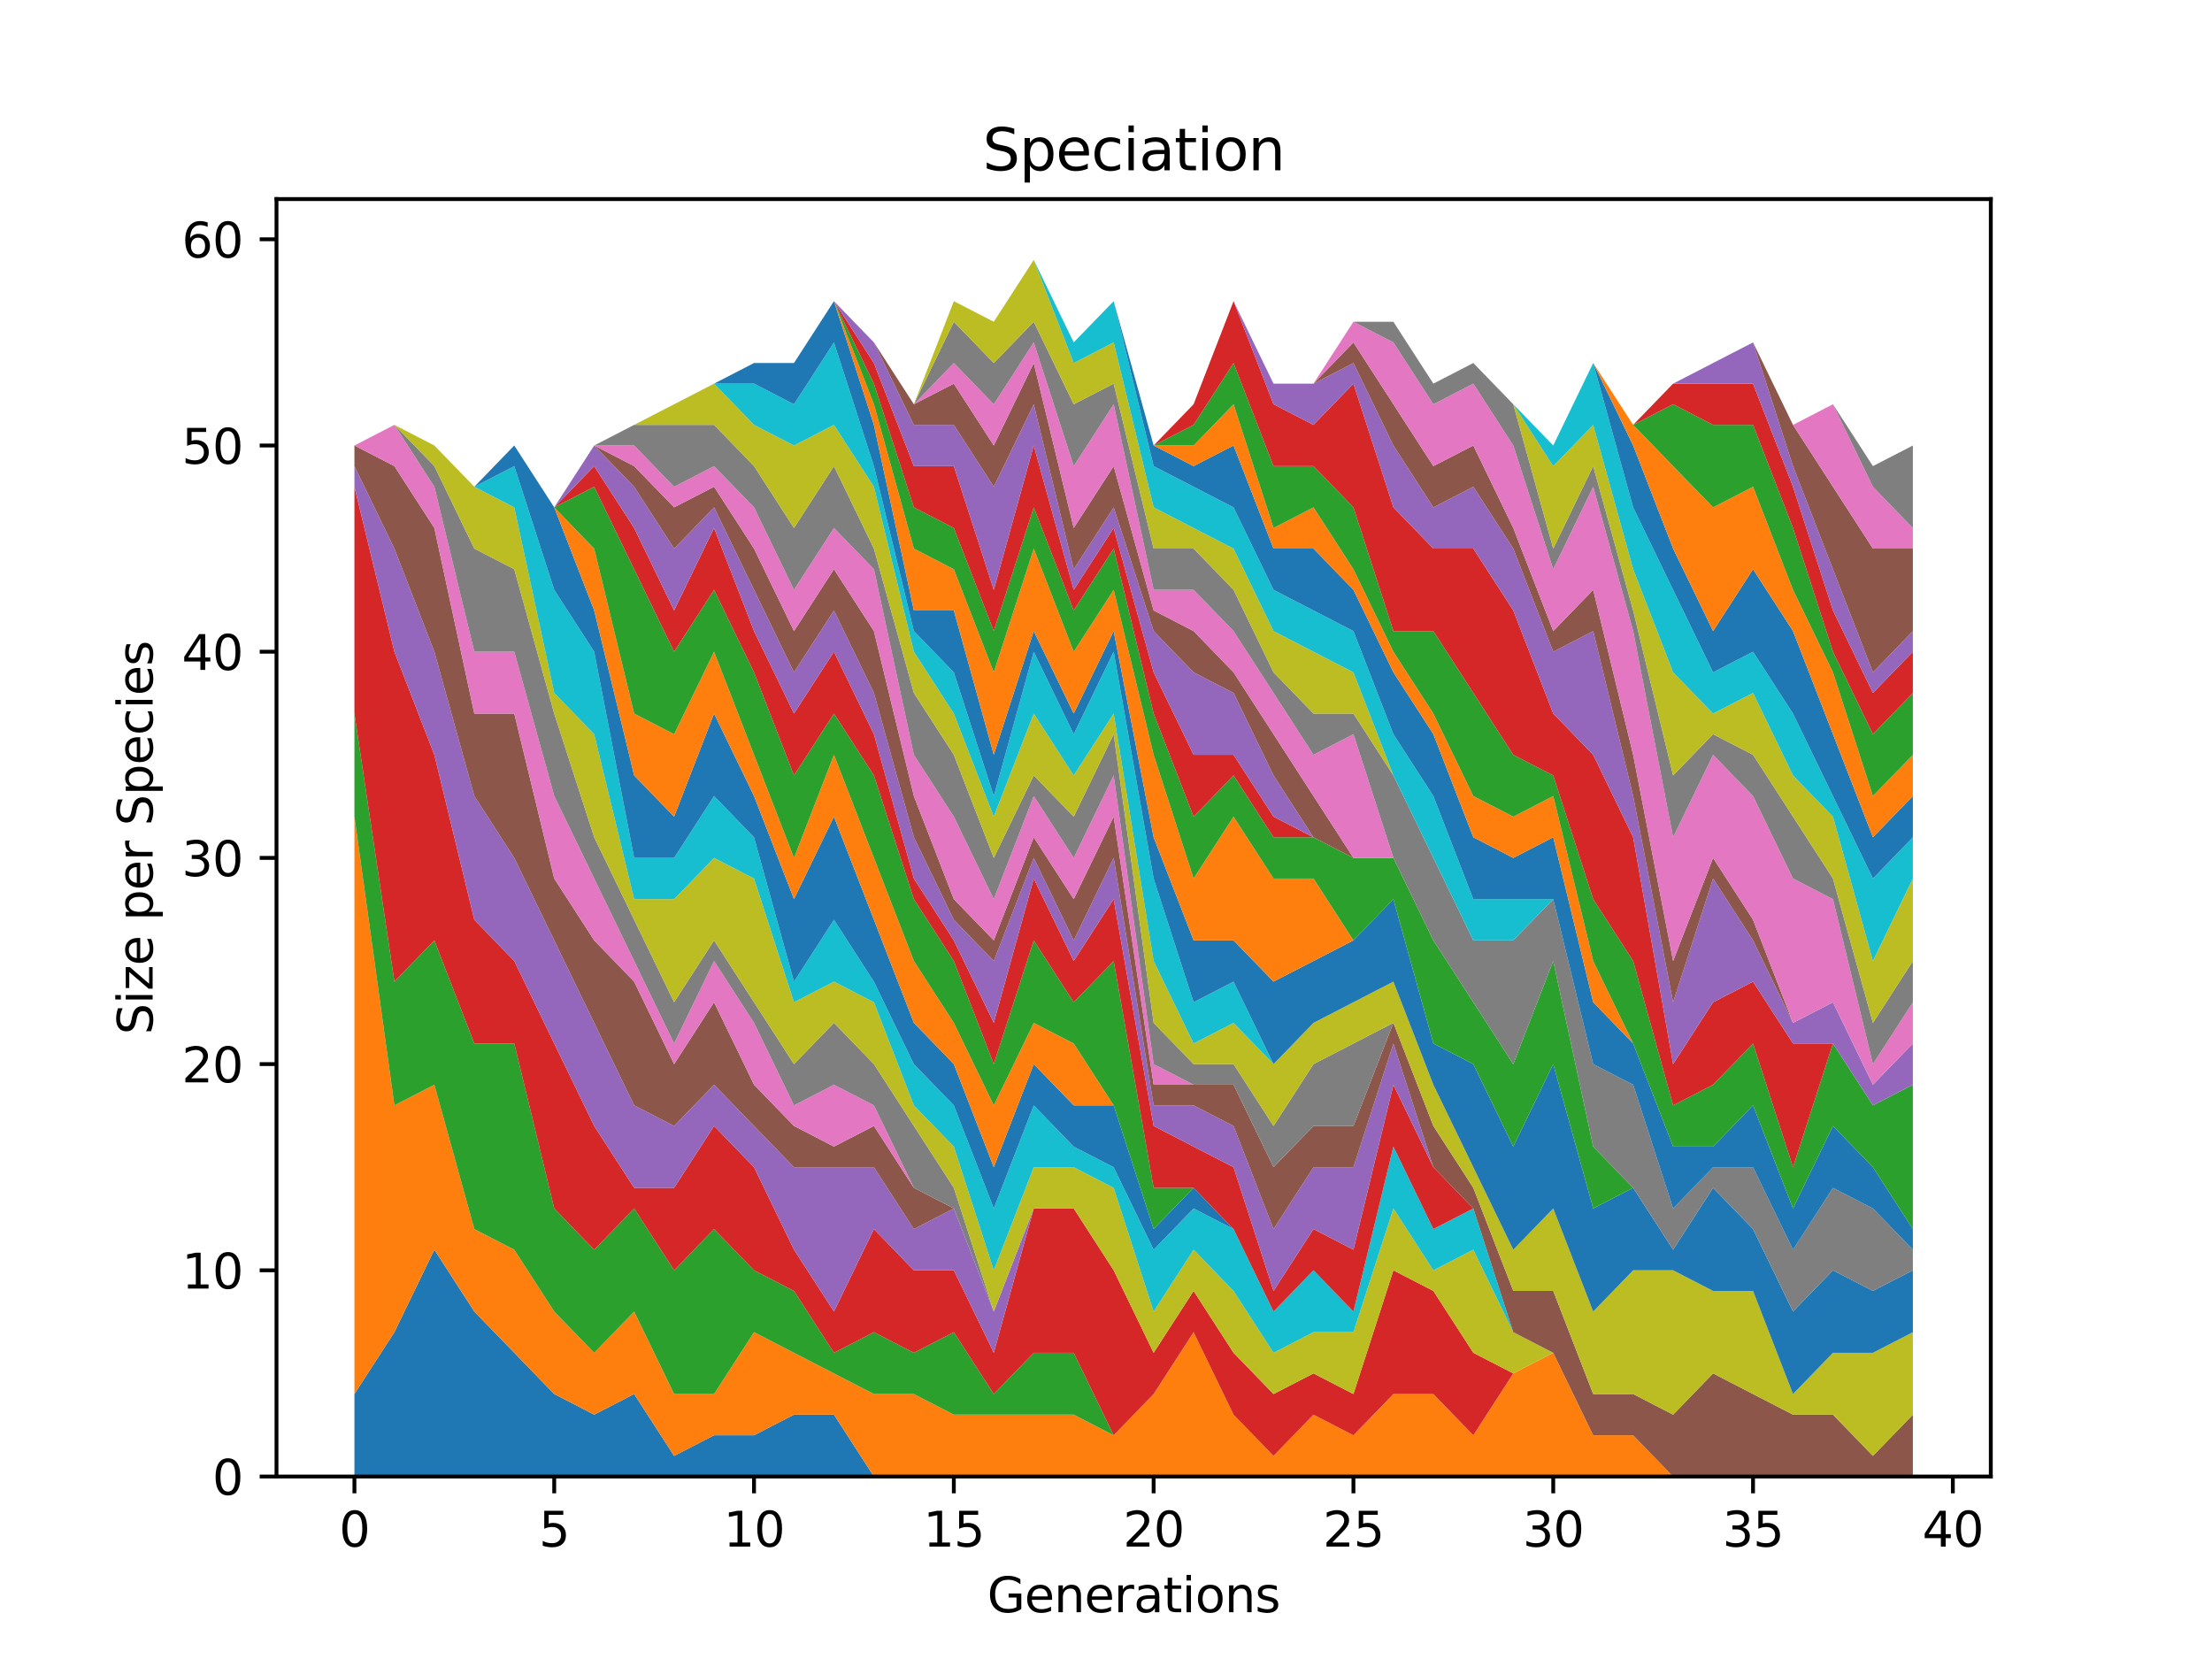 <?xml version="1.0" encoding="utf-8" standalone="no"?>
<!DOCTYPE svg PUBLIC "-//W3C//DTD SVG 1.1//EN"
  "http://www.w3.org/Graphics/SVG/1.1/DTD/svg11.dtd">
<svg xmlns:xlink="http://www.w3.org/1999/xlink" width="460.8pt" height="345.6pt" viewBox="0 0 460.8 345.6" xmlns="http://www.w3.org/2000/svg" version="1.1">
 <defs>
  <style type="text/css">*{stroke-linejoin: round; stroke-linecap: butt}</style>
 </defs>
 <g id="figure_1">
  <g id="patch_1">
   <path d="M 0 345.6 
L 460.8 345.6 
L 460.8 0 
L 0 0 
z
" style="fill: #ffffff"/>
  </g>
  <g id="axes_1">
   <g id="patch_2">
    <path d="M 57.6 307.584 
L 414.72 307.584 
L 414.72 41.472 
L 57.6 41.472 
z
" style="fill: #ffffff"/>
   </g>
   <g id="PolyCollection_1">
    <path d="M 73.833 290.402 
L 73.833 307.584 
L 82.157 307.584 
L 90.482 307.584 
L 98.806 307.584 
L 107.131 307.584 
L 115.455 307.584 
L 123.78 307.584 
L 132.104 307.584 
L 140.429 307.584 
L 148.753 307.584 
L 157.077 307.584 
L 165.402 307.584 
L 173.726 307.584 
L 182.051 307.584 
L 190.375 307.584 
L 198.7 307.584 
L 207.024 307.584 
L 215.349 307.584 
L 223.673 307.584 
L 231.998 307.584 
L 240.322 307.584 
L 248.647 307.584 
L 256.971 307.584 
L 265.296 307.584 
L 273.62 307.584 
L 281.945 307.584 
L 290.269 307.584 
L 298.594 307.584 
L 306.918 307.584 
L 315.243 307.584 
L 323.567 307.584 
L 331.891 307.584 
L 340.216 307.584 
L 348.54 307.584 
L 356.865 307.584 
L 365.189 307.584 
L 373.514 307.584 
L 381.838 307.584 
L 390.163 307.584 
L 398.487 307.584 
L 398.487 307.584 
L 398.487 307.584 
L 390.163 307.584 
L 381.838 307.584 
L 373.514 307.584 
L 365.189 307.584 
L 356.865 307.584 
L 348.54 307.584 
L 340.216 307.584 
L 331.891 307.584 
L 323.567 307.584 
L 315.243 307.584 
L 306.918 307.584 
L 298.594 307.584 
L 290.269 307.584 
L 281.945 307.584 
L 273.62 307.584 
L 265.296 307.584 
L 256.971 307.584 
L 248.647 307.584 
L 240.322 307.584 
L 231.998 307.584 
L 223.673 307.584 
L 215.349 307.584 
L 207.024 307.584 
L 198.7 307.584 
L 190.375 307.584 
L 182.051 307.584 
L 173.726 294.697 
L 165.402 294.697 
L 157.077 298.993 
L 148.753 298.993 
L 140.429 303.288 
L 132.104 290.402 
L 123.78 294.697 
L 115.455 290.402 
L 107.131 281.81 
L 98.806 273.219 
L 90.482 260.332 
L 82.157 277.515 
L 73.833 290.402 
z
" clip-path="url(#p056279bc55)" style="fill: #1f77b4"/>
   </g>
   <g id="PolyCollection_2">
    <path d="M 73.833 170.125 
L 73.833 290.402 
L 82.157 277.515 
L 90.482 260.332 
L 98.806 273.219 
L 107.131 281.81 
L 115.455 290.402 
L 123.78 294.697 
L 132.104 290.402 
L 140.429 303.288 
L 148.753 298.993 
L 157.077 298.993 
L 165.402 294.697 
L 173.726 294.697 
L 182.051 307.584 
L 190.375 307.584 
L 198.7 307.584 
L 207.024 307.584 
L 215.349 307.584 
L 223.673 307.584 
L 231.998 307.584 
L 240.322 307.584 
L 248.647 307.584 
L 256.971 307.584 
L 265.296 307.584 
L 273.62 307.584 
L 281.945 307.584 
L 290.269 307.584 
L 298.594 307.584 
L 306.918 307.584 
L 315.243 307.584 
L 323.567 307.584 
L 331.891 307.584 
L 340.216 307.584 
L 348.54 307.584 
L 356.865 307.584 
L 365.189 307.584 
L 373.514 307.584 
L 381.838 307.584 
L 390.163 307.584 
L 398.487 307.584 
L 398.487 307.584 
L 398.487 307.584 
L 390.163 307.584 
L 381.838 307.584 
L 373.514 307.584 
L 365.189 307.584 
L 356.865 307.584 
L 348.54 307.584 
L 340.216 298.993 
L 331.891 298.993 
L 323.567 281.81 
L 315.243 286.106 
L 306.918 298.993 
L 298.594 290.402 
L 290.269 290.402 
L 281.945 298.993 
L 273.62 294.697 
L 265.296 303.288 
L 256.971 294.697 
L 248.647 277.515 
L 240.322 290.402 
L 231.998 298.993 
L 223.673 294.697 
L 215.349 294.697 
L 207.024 294.697 
L 198.7 294.697 
L 190.375 290.402 
L 182.051 290.402 
L 173.726 286.106 
L 165.402 281.81 
L 157.077 277.515 
L 148.753 290.402 
L 140.429 290.402 
L 132.104 273.219 
L 123.78 281.81 
L 115.455 273.219 
L 107.131 260.332 
L 98.806 256.037 
L 90.482 225.968 
L 82.157 230.263 
L 73.833 170.125 
z
" clip-path="url(#p056279bc55)" style="fill: #ff7f0e"/>
   </g>
   <g id="PolyCollection_3">
    <path d="M 73.833 148.647 
L 73.833 170.125 
L 82.157 230.263 
L 90.482 225.968 
L 98.806 256.037 
L 107.131 260.332 
L 115.455 273.219 
L 123.78 281.81 
L 132.104 273.219 
L 140.429 290.402 
L 148.753 290.402 
L 157.077 277.515 
L 165.402 281.81 
L 173.726 286.106 
L 182.051 290.402 
L 190.375 290.402 
L 198.7 294.697 
L 207.024 294.697 
L 215.349 294.697 
L 223.673 294.697 
L 231.998 298.993 
L 240.322 290.402 
L 248.647 277.515 
L 256.971 294.697 
L 265.296 303.288 
L 273.62 294.697 
L 281.945 298.993 
L 290.269 290.402 
L 298.594 290.402 
L 306.918 298.993 
L 315.243 286.106 
L 323.567 281.81 
L 331.891 298.993 
L 340.216 298.993 
L 348.54 307.584 
L 356.865 307.584 
L 365.189 307.584 
L 373.514 307.584 
L 381.838 307.584 
L 390.163 307.584 
L 398.487 307.584 
L 398.487 307.584 
L 398.487 307.584 
L 390.163 307.584 
L 381.838 307.584 
L 373.514 307.584 
L 365.189 307.584 
L 356.865 307.584 
L 348.54 307.584 
L 340.216 298.993 
L 331.891 298.993 
L 323.567 281.81 
L 315.243 286.106 
L 306.918 298.993 
L 298.594 290.402 
L 290.269 290.402 
L 281.945 298.993 
L 273.62 294.697 
L 265.296 303.288 
L 256.971 294.697 
L 248.647 277.515 
L 240.322 290.402 
L 231.998 298.993 
L 223.673 281.81 
L 215.349 281.81 
L 207.024 290.402 
L 198.7 277.515 
L 190.375 281.81 
L 182.051 277.515 
L 173.726 281.81 
L 165.402 268.924 
L 157.077 264.628 
L 148.753 256.037 
L 140.429 264.628 
L 132.104 251.741 
L 123.78 260.332 
L 115.455 251.741 
L 107.131 217.377 
L 98.806 217.377 
L 90.482 195.899 
L 82.157 204.49 
L 73.833 148.647 
z
" clip-path="url(#p056279bc55)" style="fill: #2ca02c"/>
   </g>
   <g id="PolyCollection_4">
    <path d="M 73.833 101.396 
L 73.833 148.647 
L 82.157 204.49 
L 90.482 195.899 
L 98.806 217.377 
L 107.131 217.377 
L 115.455 251.741 
L 123.78 260.332 
L 132.104 251.741 
L 140.429 264.628 
L 148.753 256.037 
L 157.077 264.628 
L 165.402 268.924 
L 173.726 281.81 
L 182.051 277.515 
L 190.375 281.81 
L 198.7 277.515 
L 207.024 290.402 
L 215.349 281.81 
L 223.673 281.81 
L 231.998 298.993 
L 240.322 290.402 
L 248.647 277.515 
L 256.971 294.697 
L 265.296 303.288 
L 273.62 294.697 
L 281.945 298.993 
L 290.269 290.402 
L 298.594 290.402 
L 306.918 298.993 
L 315.243 286.106 
L 323.567 281.81 
L 331.891 298.993 
L 340.216 298.993 
L 348.54 307.584 
L 356.865 307.584 
L 365.189 307.584 
L 373.514 307.584 
L 381.838 307.584 
L 390.163 307.584 
L 398.487 307.584 
L 398.487 307.584 
L 398.487 307.584 
L 390.163 307.584 
L 381.838 307.584 
L 373.514 307.584 
L 365.189 307.584 
L 356.865 307.584 
L 348.54 307.584 
L 340.216 298.993 
L 331.891 298.993 
L 323.567 281.81 
L 315.243 286.106 
L 306.918 281.81 
L 298.594 268.924 
L 290.269 264.628 
L 281.945 290.402 
L 273.62 286.106 
L 265.296 290.402 
L 256.971 281.81 
L 248.647 268.924 
L 240.322 281.81 
L 231.998 264.628 
L 223.673 251.741 
L 215.349 251.741 
L 207.024 281.81 
L 198.7 264.628 
L 190.375 264.628 
L 182.051 256.037 
L 173.726 273.219 
L 165.402 260.332 
L 157.077 243.15 
L 148.753 234.559 
L 140.429 247.446 
L 132.104 247.446 
L 123.78 234.559 
L 115.455 217.377 
L 107.131 200.194 
L 98.806 191.603 
L 90.482 157.238 
L 82.157 135.76 
L 73.833 101.396 
z
" clip-path="url(#p056279bc55)" style="fill: #d62728"/>
   </g>
   <g id="PolyCollection_5">
    <path d="M 73.833 97.1 
L 73.833 101.396 
L 82.157 135.76 
L 90.482 157.238 
L 98.806 191.603 
L 107.131 200.194 
L 115.455 217.377 
L 123.78 234.559 
L 132.104 247.446 
L 140.429 247.446 
L 148.753 234.559 
L 157.077 243.15 
L 165.402 260.332 
L 173.726 273.219 
L 182.051 256.037 
L 190.375 264.628 
L 198.7 264.628 
L 207.024 281.81 
L 215.349 251.741 
L 223.673 251.741 
L 231.998 264.628 
L 240.322 281.81 
L 248.647 268.924 
L 256.971 281.81 
L 265.296 290.402 
L 273.62 286.106 
L 281.945 290.402 
L 290.269 264.628 
L 298.594 268.924 
L 306.918 281.81 
L 315.243 286.106 
L 323.567 281.81 
L 331.891 298.993 
L 340.216 298.993 
L 348.54 307.584 
L 356.865 307.584 
L 365.189 307.584 
L 373.514 307.584 
L 381.838 307.584 
L 390.163 307.584 
L 398.487 307.584 
L 398.487 307.584 
L 398.487 307.584 
L 390.163 307.584 
L 381.838 307.584 
L 373.514 307.584 
L 365.189 307.584 
L 356.865 307.584 
L 348.54 307.584 
L 340.216 298.993 
L 331.891 298.993 
L 323.567 281.81 
L 315.243 286.106 
L 306.918 281.81 
L 298.594 268.924 
L 290.269 264.628 
L 281.945 290.402 
L 273.62 286.106 
L 265.296 290.402 
L 256.971 281.81 
L 248.647 268.924 
L 240.322 281.81 
L 231.998 264.628 
L 223.673 251.741 
L 215.349 251.741 
L 207.024 273.219 
L 198.7 251.741 
L 190.375 256.037 
L 182.051 243.15 
L 173.726 243.15 
L 165.402 243.15 
L 157.077 234.559 
L 148.753 225.968 
L 140.429 234.559 
L 132.104 230.263 
L 123.78 213.081 
L 115.455 195.899 
L 107.131 178.716 
L 98.806 165.829 
L 90.482 135.76 
L 82.157 114.282 
L 73.833 97.1 
z
" clip-path="url(#p056279bc55)" style="fill: #9467bd"/>
   </g>
   <g id="PolyCollection_6">
    <path d="M 73.833 92.804 
L 73.833 97.1 
L 82.157 114.282 
L 90.482 135.76 
L 98.806 165.829 
L 107.131 178.716 
L 115.455 195.899 
L 123.78 213.081 
L 132.104 230.263 
L 140.429 234.559 
L 148.753 225.968 
L 157.077 234.559 
L 165.402 243.15 
L 173.726 243.15 
L 182.051 243.15 
L 190.375 256.037 
L 198.7 251.741 
L 207.024 273.219 
L 215.349 251.741 
L 223.673 251.741 
L 231.998 264.628 
L 240.322 281.81 
L 248.647 268.924 
L 256.971 281.81 
L 265.296 290.402 
L 273.62 286.106 
L 281.945 290.402 
L 290.269 264.628 
L 298.594 268.924 
L 306.918 281.81 
L 315.243 286.106 
L 323.567 281.81 
L 331.891 298.993 
L 340.216 298.993 
L 348.54 307.584 
L 356.865 307.584 
L 365.189 307.584 
L 373.514 307.584 
L 381.838 307.584 
L 390.163 307.584 
L 398.487 307.584 
L 398.487 307.584 
L 398.487 307.584 
L 390.163 307.584 
L 381.838 307.584 
L 373.514 307.584 
L 365.189 307.584 
L 356.865 307.584 
L 348.54 307.584 
L 340.216 298.993 
L 331.891 298.993 
L 323.567 281.81 
L 315.243 286.106 
L 306.918 281.81 
L 298.594 268.924 
L 290.269 264.628 
L 281.945 290.402 
L 273.62 286.106 
L 265.296 290.402 
L 256.971 281.81 
L 248.647 268.924 
L 240.322 281.81 
L 231.998 264.628 
L 223.673 251.741 
L 215.349 251.741 
L 207.024 273.219 
L 198.7 251.741 
L 190.375 247.446 
L 182.051 234.559 
L 173.726 238.855 
L 165.402 234.559 
L 157.077 225.968 
L 148.753 208.785 
L 140.429 221.672 
L 132.104 204.49 
L 123.78 195.899 
L 115.455 183.012 
L 107.131 148.647 
L 98.806 148.647 
L 90.482 109.987 
L 82.157 97.1 
L 73.833 92.804 
z
" clip-path="url(#p056279bc55)" style="fill: #8c564b"/>
   </g>
   <g id="PolyCollection_7">
    <path d="M 73.833 92.804 
L 73.833 92.804 
L 82.157 97.1 
L 90.482 109.987 
L 98.806 148.647 
L 107.131 148.647 
L 115.455 183.012 
L 123.78 195.899 
L 132.104 204.49 
L 140.429 221.672 
L 148.753 208.785 
L 157.077 225.968 
L 165.402 234.559 
L 173.726 238.855 
L 182.051 234.559 
L 190.375 247.446 
L 198.7 251.741 
L 207.024 273.219 
L 215.349 251.741 
L 223.673 251.741 
L 231.998 264.628 
L 240.322 281.81 
L 248.647 268.924 
L 256.971 281.81 
L 265.296 290.402 
L 273.62 286.106 
L 281.945 290.402 
L 290.269 264.628 
L 298.594 268.924 
L 306.918 281.81 
L 315.243 286.106 
L 323.567 281.81 
L 331.891 298.993 
L 340.216 298.993 
L 348.54 307.584 
L 356.865 307.584 
L 365.189 307.584 
L 373.514 307.584 
L 381.838 307.584 
L 390.163 307.584 
L 398.487 307.584 
L 398.487 307.584 
L 398.487 307.584 
L 390.163 307.584 
L 381.838 307.584 
L 373.514 307.584 
L 365.189 307.584 
L 356.865 307.584 
L 348.54 307.584 
L 340.216 298.993 
L 331.891 298.993 
L 323.567 281.81 
L 315.243 286.106 
L 306.918 281.81 
L 298.594 268.924 
L 290.269 264.628 
L 281.945 290.402 
L 273.62 286.106 
L 265.296 290.402 
L 256.971 281.81 
L 248.647 268.924 
L 240.322 281.81 
L 231.998 264.628 
L 223.673 251.741 
L 215.349 251.741 
L 207.024 273.219 
L 198.7 251.741 
L 190.375 247.446 
L 182.051 230.263 
L 173.726 225.968 
L 165.402 230.263 
L 157.077 213.081 
L 148.753 200.194 
L 140.429 217.377 
L 132.104 200.194 
L 123.78 183.012 
L 115.455 165.829 
L 107.131 135.76 
L 98.806 135.76 
L 90.482 101.396 
L 82.157 88.509 
L 73.833 92.804 
z
" clip-path="url(#p056279bc55)" style="fill: #e377c2"/>
   </g>
   <g id="PolyCollection_8">
    <path d="M 73.833 92.804 
L 73.833 92.804 
L 82.157 88.509 
L 90.482 101.396 
L 98.806 135.76 
L 107.131 135.76 
L 115.455 165.829 
L 123.78 183.012 
L 132.104 200.194 
L 140.429 217.377 
L 148.753 200.194 
L 157.077 213.081 
L 165.402 230.263 
L 173.726 225.968 
L 182.051 230.263 
L 190.375 247.446 
L 198.7 251.741 
L 207.024 273.219 
L 215.349 251.741 
L 223.673 251.741 
L 231.998 264.628 
L 240.322 281.81 
L 248.647 268.924 
L 256.971 281.81 
L 265.296 290.402 
L 273.62 286.106 
L 281.945 290.402 
L 290.269 264.628 
L 298.594 268.924 
L 306.918 281.81 
L 315.243 286.106 
L 323.567 281.81 
L 331.891 298.993 
L 340.216 298.993 
L 348.54 307.584 
L 356.865 307.584 
L 365.189 307.584 
L 373.514 307.584 
L 381.838 307.584 
L 390.163 307.584 
L 398.487 307.584 
L 398.487 307.584 
L 398.487 307.584 
L 390.163 307.584 
L 381.838 307.584 
L 373.514 307.584 
L 365.189 307.584 
L 356.865 307.584 
L 348.54 307.584 
L 340.216 298.993 
L 331.891 298.993 
L 323.567 281.81 
L 315.243 286.106 
L 306.918 281.81 
L 298.594 268.924 
L 290.269 264.628 
L 281.945 290.402 
L 273.62 286.106 
L 265.296 290.402 
L 256.971 281.81 
L 248.647 268.924 
L 240.322 281.81 
L 231.998 264.628 
L 223.673 251.741 
L 215.349 251.741 
L 207.024 273.219 
L 198.7 247.446 
L 190.375 234.559 
L 182.051 221.672 
L 173.726 213.081 
L 165.402 221.672 
L 157.077 208.785 
L 148.753 195.899 
L 140.429 208.785 
L 132.104 191.603 
L 123.78 174.421 
L 115.455 148.647 
L 107.131 118.578 
L 98.806 114.282 
L 90.482 97.1 
L 82.157 88.509 
L 73.833 92.804 
z
" clip-path="url(#p056279bc55)" style="fill: #7f7f7f"/>
   </g>
   <g id="PolyCollection_9">
    <path d="M 73.833 92.804 
L 73.833 92.804 
L 82.157 88.509 
L 90.482 97.1 
L 98.806 114.282 
L 107.131 118.578 
L 115.455 148.647 
L 123.78 174.421 
L 132.104 191.603 
L 140.429 208.785 
L 148.753 195.899 
L 157.077 208.785 
L 165.402 221.672 
L 173.726 213.081 
L 182.051 221.672 
L 190.375 234.559 
L 198.7 247.446 
L 207.024 273.219 
L 215.349 251.741 
L 223.673 251.741 
L 231.998 264.628 
L 240.322 281.81 
L 248.647 268.924 
L 256.971 281.81 
L 265.296 290.402 
L 273.62 286.106 
L 281.945 290.402 
L 290.269 264.628 
L 298.594 268.924 
L 306.918 281.81 
L 315.243 286.106 
L 323.567 281.81 
L 331.891 298.993 
L 340.216 298.993 
L 348.54 307.584 
L 356.865 307.584 
L 365.189 307.584 
L 373.514 307.584 
L 381.838 307.584 
L 390.163 307.584 
L 398.487 307.584 
L 398.487 307.584 
L 398.487 307.584 
L 390.163 307.584 
L 381.838 307.584 
L 373.514 307.584 
L 365.189 307.584 
L 356.865 307.584 
L 348.54 307.584 
L 340.216 298.993 
L 331.891 298.993 
L 323.567 281.81 
L 315.243 277.515 
L 306.918 260.332 
L 298.594 264.628 
L 290.269 251.741 
L 281.945 277.515 
L 273.62 277.515 
L 265.296 281.81 
L 256.971 268.924 
L 248.647 260.332 
L 240.322 273.219 
L 231.998 247.446 
L 223.673 243.15 
L 215.349 243.15 
L 207.024 264.628 
L 198.7 238.855 
L 190.375 230.263 
L 182.051 208.785 
L 173.726 204.49 
L 165.402 208.785 
L 157.077 183.012 
L 148.753 178.716 
L 140.429 187.307 
L 132.104 187.307 
L 123.78 152.943 
L 115.455 144.351 
L 107.131 105.691 
L 98.806 101.396 
L 90.482 92.804 
L 82.157 88.509 
L 73.833 92.804 
z
" clip-path="url(#p056279bc55)" style="fill: #bcbd22"/>
   </g>
   <g id="PolyCollection_10">
    <path d="M 73.833 92.804 
L 73.833 92.804 
L 82.157 88.509 
L 90.482 92.804 
L 98.806 101.396 
L 107.131 105.691 
L 115.455 144.351 
L 123.78 152.943 
L 132.104 187.307 
L 140.429 187.307 
L 148.753 178.716 
L 157.077 183.012 
L 165.402 208.785 
L 173.726 204.49 
L 182.051 208.785 
L 190.375 230.263 
L 198.7 238.855 
L 207.024 264.628 
L 215.349 243.15 
L 223.673 243.15 
L 231.998 247.446 
L 240.322 273.219 
L 248.647 260.332 
L 256.971 268.924 
L 265.296 281.81 
L 273.62 277.515 
L 281.945 277.515 
L 290.269 251.741 
L 298.594 264.628 
L 306.918 260.332 
L 315.243 277.515 
L 323.567 281.81 
L 331.891 298.993 
L 340.216 298.993 
L 348.54 307.584 
L 356.865 307.584 
L 365.189 307.584 
L 373.514 307.584 
L 381.838 307.584 
L 390.163 307.584 
L 398.487 307.584 
L 398.487 307.584 
L 398.487 307.584 
L 390.163 307.584 
L 381.838 307.584 
L 373.514 307.584 
L 365.189 307.584 
L 356.865 307.584 
L 348.54 307.584 
L 340.216 298.993 
L 331.891 298.993 
L 323.567 281.81 
L 315.243 277.515 
L 306.918 251.741 
L 298.594 256.037 
L 290.269 238.855 
L 281.945 273.219 
L 273.62 264.628 
L 265.296 273.219 
L 256.971 256.037 
L 248.647 251.741 
L 240.322 260.332 
L 231.998 243.15 
L 223.673 238.855 
L 215.349 230.263 
L 207.024 251.741 
L 198.7 230.263 
L 190.375 221.672 
L 182.051 204.49 
L 173.726 191.603 
L 165.402 204.49 
L 157.077 174.421 
L 148.753 165.829 
L 140.429 178.716 
L 132.104 178.716 
L 123.78 135.76 
L 115.455 122.873 
L 107.131 97.1 
L 98.806 101.396 
L 90.482 92.804 
L 82.157 88.509 
L 73.833 92.804 
z
" clip-path="url(#p056279bc55)" style="fill: #17becf"/>
   </g>
   <g id="PolyCollection_11">
    <path d="M 73.833 92.804 
L 73.833 92.804 
L 82.157 88.509 
L 90.482 92.804 
L 98.806 101.396 
L 107.131 97.1 
L 115.455 122.873 
L 123.78 135.76 
L 132.104 178.716 
L 140.429 178.716 
L 148.753 165.829 
L 157.077 174.421 
L 165.402 204.49 
L 173.726 191.603 
L 182.051 204.49 
L 190.375 221.672 
L 198.7 230.263 
L 207.024 251.741 
L 215.349 230.263 
L 223.673 238.855 
L 231.998 243.15 
L 240.322 260.332 
L 248.647 251.741 
L 256.971 256.037 
L 265.296 273.219 
L 273.62 264.628 
L 281.945 273.219 
L 290.269 238.855 
L 298.594 256.037 
L 306.918 251.741 
L 315.243 277.515 
L 323.567 281.81 
L 331.891 298.993 
L 340.216 298.993 
L 348.54 307.584 
L 356.865 307.584 
L 365.189 307.584 
L 373.514 307.584 
L 381.838 307.584 
L 390.163 307.584 
L 398.487 307.584 
L 398.487 307.584 
L 398.487 307.584 
L 390.163 307.584 
L 381.838 307.584 
L 373.514 307.584 
L 365.189 307.584 
L 356.865 307.584 
L 348.54 307.584 
L 340.216 298.993 
L 331.891 298.993 
L 323.567 281.81 
L 315.243 277.515 
L 306.918 251.741 
L 298.594 256.037 
L 290.269 238.855 
L 281.945 273.219 
L 273.62 264.628 
L 265.296 273.219 
L 256.971 256.037 
L 248.647 247.446 
L 240.322 256.037 
L 231.998 230.263 
L 223.673 230.263 
L 215.349 221.672 
L 207.024 243.15 
L 198.7 221.672 
L 190.375 213.081 
L 182.051 191.603 
L 173.726 170.125 
L 165.402 187.307 
L 157.077 165.829 
L 148.753 148.647 
L 140.429 170.125 
L 132.104 161.534 
L 123.78 127.169 
L 115.455 105.691 
L 107.131 92.804 
L 98.806 101.396 
L 90.482 92.804 
L 82.157 88.509 
L 73.833 92.804 
z
" clip-path="url(#p056279bc55)" style="fill: #1f77b4"/>
   </g>
   <g id="PolyCollection_12">
    <path d="M 73.833 92.804 
L 73.833 92.804 
L 82.157 88.509 
L 90.482 92.804 
L 98.806 101.396 
L 107.131 92.804 
L 115.455 105.691 
L 123.78 127.169 
L 132.104 161.534 
L 140.429 170.125 
L 148.753 148.647 
L 157.077 165.829 
L 165.402 187.307 
L 173.726 170.125 
L 182.051 191.603 
L 190.375 213.081 
L 198.7 221.672 
L 207.024 243.15 
L 215.349 221.672 
L 223.673 230.263 
L 231.998 230.263 
L 240.322 256.037 
L 248.647 247.446 
L 256.971 256.037 
L 265.296 273.219 
L 273.62 264.628 
L 281.945 273.219 
L 290.269 238.855 
L 298.594 256.037 
L 306.918 251.741 
L 315.243 277.515 
L 323.567 281.81 
L 331.891 298.993 
L 340.216 298.993 
L 348.54 307.584 
L 356.865 307.584 
L 365.189 307.584 
L 373.514 307.584 
L 381.838 307.584 
L 390.163 307.584 
L 398.487 307.584 
L 398.487 307.584 
L 398.487 307.584 
L 390.163 307.584 
L 381.838 307.584 
L 373.514 307.584 
L 365.189 307.584 
L 356.865 307.584 
L 348.54 307.584 
L 340.216 298.993 
L 331.891 298.993 
L 323.567 281.81 
L 315.243 277.515 
L 306.918 251.741 
L 298.594 256.037 
L 290.269 238.855 
L 281.945 273.219 
L 273.62 264.628 
L 265.296 273.219 
L 256.971 256.037 
L 248.647 247.446 
L 240.322 256.037 
L 231.998 230.263 
L 223.673 217.377 
L 215.349 213.081 
L 207.024 230.263 
L 198.7 213.081 
L 190.375 200.194 
L 182.051 178.716 
L 173.726 157.238 
L 165.402 178.716 
L 157.077 157.238 
L 148.753 135.76 
L 140.429 152.943 
L 132.104 148.647 
L 123.78 114.282 
L 115.455 105.691 
L 107.131 92.804 
L 98.806 101.396 
L 90.482 92.804 
L 82.157 88.509 
L 73.833 92.804 
z
" clip-path="url(#p056279bc55)" style="fill: #ff7f0e"/>
   </g>
   <g id="PolyCollection_13">
    <path d="M 73.833 92.804 
L 73.833 92.804 
L 82.157 88.509 
L 90.482 92.804 
L 98.806 101.396 
L 107.131 92.804 
L 115.455 105.691 
L 123.78 114.282 
L 132.104 148.647 
L 140.429 152.943 
L 148.753 135.76 
L 157.077 157.238 
L 165.402 178.716 
L 173.726 157.238 
L 182.051 178.716 
L 190.375 200.194 
L 198.7 213.081 
L 207.024 230.263 
L 215.349 213.081 
L 223.673 217.377 
L 231.998 230.263 
L 240.322 256.037 
L 248.647 247.446 
L 256.971 256.037 
L 265.296 273.219 
L 273.62 264.628 
L 281.945 273.219 
L 290.269 238.855 
L 298.594 256.037 
L 306.918 251.741 
L 315.243 277.515 
L 323.567 281.81 
L 331.891 298.993 
L 340.216 298.993 
L 348.54 307.584 
L 356.865 307.584 
L 365.189 307.584 
L 373.514 307.584 
L 381.838 307.584 
L 390.163 307.584 
L 398.487 307.584 
L 398.487 307.584 
L 398.487 307.584 
L 390.163 307.584 
L 381.838 307.584 
L 373.514 307.584 
L 365.189 307.584 
L 356.865 307.584 
L 348.54 307.584 
L 340.216 298.993 
L 331.891 298.993 
L 323.567 281.81 
L 315.243 277.515 
L 306.918 251.741 
L 298.594 256.037 
L 290.269 238.855 
L 281.945 273.219 
L 273.62 264.628 
L 265.296 273.219 
L 256.971 256.037 
L 248.647 247.446 
L 240.322 247.446 
L 231.998 200.194 
L 223.673 208.785 
L 215.349 195.899 
L 207.024 221.672 
L 198.7 200.194 
L 190.375 187.307 
L 182.051 161.534 
L 173.726 148.647 
L 165.402 161.534 
L 157.077 140.056 
L 148.753 122.873 
L 140.429 135.76 
L 132.104 118.578 
L 123.78 101.396 
L 115.455 105.691 
L 107.131 92.804 
L 98.806 101.396 
L 90.482 92.804 
L 82.157 88.509 
L 73.833 92.804 
z
" clip-path="url(#p056279bc55)" style="fill: #2ca02c"/>
   </g>
   <g id="PolyCollection_14">
    <path d="M 73.833 92.804 
L 73.833 92.804 
L 82.157 88.509 
L 90.482 92.804 
L 98.806 101.396 
L 107.131 92.804 
L 115.455 105.691 
L 123.78 101.396 
L 132.104 118.578 
L 140.429 135.76 
L 148.753 122.873 
L 157.077 140.056 
L 165.402 161.534 
L 173.726 148.647 
L 182.051 161.534 
L 190.375 187.307 
L 198.7 200.194 
L 207.024 221.672 
L 215.349 195.899 
L 223.673 208.785 
L 231.998 200.194 
L 240.322 247.446 
L 248.647 247.446 
L 256.971 256.037 
L 265.296 273.219 
L 273.62 264.628 
L 281.945 273.219 
L 290.269 238.855 
L 298.594 256.037 
L 306.918 251.741 
L 315.243 277.515 
L 323.567 281.81 
L 331.891 298.993 
L 340.216 298.993 
L 348.54 307.584 
L 356.865 307.584 
L 365.189 307.584 
L 373.514 307.584 
L 381.838 307.584 
L 390.163 307.584 
L 398.487 307.584 
L 398.487 307.584 
L 398.487 307.584 
L 390.163 307.584 
L 381.838 307.584 
L 373.514 307.584 
L 365.189 307.584 
L 356.865 307.584 
L 348.54 307.584 
L 340.216 298.993 
L 331.891 298.993 
L 323.567 281.81 
L 315.243 277.515 
L 306.918 251.741 
L 298.594 243.15 
L 290.269 225.968 
L 281.945 260.332 
L 273.62 256.037 
L 265.296 268.924 
L 256.971 243.15 
L 248.647 238.855 
L 240.322 234.559 
L 231.998 187.307 
L 223.673 200.194 
L 215.349 183.012 
L 207.024 213.081 
L 198.7 195.899 
L 190.375 183.012 
L 182.051 152.943 
L 173.726 135.76 
L 165.402 148.647 
L 157.077 131.465 
L 148.753 109.987 
L 140.429 127.169 
L 132.104 109.987 
L 123.78 97.1 
L 115.455 105.691 
L 107.131 92.804 
L 98.806 101.396 
L 90.482 92.804 
L 82.157 88.509 
L 73.833 92.804 
z
" clip-path="url(#p056279bc55)" style="fill: #d62728"/>
   </g>
   <g id="PolyCollection_15">
    <path d="M 73.833 92.804 
L 73.833 92.804 
L 82.157 88.509 
L 90.482 92.804 
L 98.806 101.396 
L 107.131 92.804 
L 115.455 105.691 
L 123.78 97.1 
L 132.104 109.987 
L 140.429 127.169 
L 148.753 109.987 
L 157.077 131.465 
L 165.402 148.647 
L 173.726 135.76 
L 182.051 152.943 
L 190.375 183.012 
L 198.7 195.899 
L 207.024 213.081 
L 215.349 183.012 
L 223.673 200.194 
L 231.998 187.307 
L 240.322 234.559 
L 248.647 238.855 
L 256.971 243.15 
L 265.296 268.924 
L 273.62 256.037 
L 281.945 260.332 
L 290.269 225.968 
L 298.594 243.15 
L 306.918 251.741 
L 315.243 277.515 
L 323.567 281.81 
L 331.891 298.993 
L 340.216 298.993 
L 348.54 307.584 
L 356.865 307.584 
L 365.189 307.584 
L 373.514 307.584 
L 381.838 307.584 
L 390.163 307.584 
L 398.487 307.584 
L 398.487 307.584 
L 398.487 307.584 
L 390.163 307.584 
L 381.838 307.584 
L 373.514 307.584 
L 365.189 307.584 
L 356.865 307.584 
L 348.54 307.584 
L 340.216 298.993 
L 331.891 298.993 
L 323.567 281.81 
L 315.243 277.515 
L 306.918 251.741 
L 298.594 243.15 
L 290.269 217.377 
L 281.945 243.15 
L 273.62 243.15 
L 265.296 256.037 
L 256.971 234.559 
L 248.647 230.263 
L 240.322 230.263 
L 231.998 178.716 
L 223.673 195.899 
L 215.349 178.716 
L 207.024 200.194 
L 198.7 191.603 
L 190.375 174.421 
L 182.051 144.351 
L 173.726 127.169 
L 165.402 140.056 
L 157.077 122.873 
L 148.753 105.691 
L 140.429 114.282 
L 132.104 101.396 
L 123.78 92.804 
L 115.455 105.691 
L 107.131 92.804 
L 98.806 101.396 
L 90.482 92.804 
L 82.157 88.509 
L 73.833 92.804 
z
" clip-path="url(#p056279bc55)" style="fill: #9467bd"/>
   </g>
   <g id="PolyCollection_16">
    <path d="M 73.833 92.804 
L 73.833 92.804 
L 82.157 88.509 
L 90.482 92.804 
L 98.806 101.396 
L 107.131 92.804 
L 115.455 105.691 
L 123.78 92.804 
L 132.104 101.396 
L 140.429 114.282 
L 148.753 105.691 
L 157.077 122.873 
L 165.402 140.056 
L 173.726 127.169 
L 182.051 144.351 
L 190.375 174.421 
L 198.7 191.603 
L 207.024 200.194 
L 215.349 178.716 
L 223.673 195.899 
L 231.998 178.716 
L 240.322 230.263 
L 248.647 230.263 
L 256.971 234.559 
L 265.296 256.037 
L 273.62 243.15 
L 281.945 243.15 
L 290.269 217.377 
L 298.594 243.15 
L 306.918 251.741 
L 315.243 277.515 
L 323.567 281.81 
L 331.891 298.993 
L 340.216 298.993 
L 348.54 307.584 
L 356.865 307.584 
L 365.189 307.584 
L 373.514 307.584 
L 381.838 307.584 
L 390.163 307.584 
L 398.487 307.584 
L 398.487 294.697 
L 398.487 294.697 
L 390.163 303.288 
L 381.838 294.697 
L 373.514 294.697 
L 365.189 290.402 
L 356.865 286.106 
L 348.54 294.697 
L 340.216 290.402 
L 331.891 290.402 
L 323.567 268.924 
L 315.243 268.924 
L 306.918 247.446 
L 298.594 234.559 
L 290.269 213.081 
L 281.945 234.559 
L 273.62 234.559 
L 265.296 243.15 
L 256.971 225.968 
L 248.647 225.968 
L 240.322 225.968 
L 231.998 170.125 
L 223.673 187.307 
L 215.349 174.421 
L 207.024 195.899 
L 198.7 187.307 
L 190.375 165.829 
L 182.051 131.465 
L 173.726 118.578 
L 165.402 131.465 
L 157.077 114.282 
L 148.753 101.396 
L 140.429 105.691 
L 132.104 97.1 
L 123.78 92.804 
L 115.455 105.691 
L 107.131 92.804 
L 98.806 101.396 
L 90.482 92.804 
L 82.157 88.509 
L 73.833 92.804 
z
" clip-path="url(#p056279bc55)" style="fill: #8c564b"/>
   </g>
   <g id="PolyCollection_17">
    <path d="M 73.833 92.804 
L 73.833 92.804 
L 82.157 88.509 
L 90.482 92.804 
L 98.806 101.396 
L 107.131 92.804 
L 115.455 105.691 
L 123.78 92.804 
L 132.104 97.1 
L 140.429 105.691 
L 148.753 101.396 
L 157.077 114.282 
L 165.402 131.465 
L 173.726 118.578 
L 182.051 131.465 
L 190.375 165.829 
L 198.7 187.307 
L 207.024 195.899 
L 215.349 174.421 
L 223.673 187.307 
L 231.998 170.125 
L 240.322 225.968 
L 248.647 225.968 
L 256.971 225.968 
L 265.296 243.15 
L 273.62 234.559 
L 281.945 234.559 
L 290.269 213.081 
L 298.594 234.559 
L 306.918 247.446 
L 315.243 268.924 
L 323.567 268.924 
L 331.891 290.402 
L 340.216 290.402 
L 348.54 294.697 
L 356.865 286.106 
L 365.189 290.402 
L 373.514 294.697 
L 381.838 294.697 
L 390.163 303.288 
L 398.487 294.697 
L 398.487 294.697 
L 398.487 294.697 
L 390.163 303.288 
L 381.838 294.697 
L 373.514 294.697 
L 365.189 290.402 
L 356.865 286.106 
L 348.54 294.697 
L 340.216 290.402 
L 331.891 290.402 
L 323.567 268.924 
L 315.243 268.924 
L 306.918 247.446 
L 298.594 234.559 
L 290.269 213.081 
L 281.945 234.559 
L 273.62 234.559 
L 265.296 243.15 
L 256.971 225.968 
L 248.647 225.968 
L 240.322 221.672 
L 231.998 161.534 
L 223.673 178.716 
L 215.349 165.829 
L 207.024 187.307 
L 198.7 170.125 
L 190.375 157.238 
L 182.051 118.578 
L 173.726 109.987 
L 165.402 122.873 
L 157.077 105.691 
L 148.753 97.1 
L 140.429 101.396 
L 132.104 92.804 
L 123.78 92.804 
L 115.455 105.691 
L 107.131 92.804 
L 98.806 101.396 
L 90.482 92.804 
L 82.157 88.509 
L 73.833 92.804 
z
" clip-path="url(#p056279bc55)" style="fill: #e377c2"/>
   </g>
   <g id="PolyCollection_18">
    <path d="M 73.833 92.804 
L 73.833 92.804 
L 82.157 88.509 
L 90.482 92.804 
L 98.806 101.396 
L 107.131 92.804 
L 115.455 105.691 
L 123.78 92.804 
L 132.104 92.804 
L 140.429 101.396 
L 148.753 97.1 
L 157.077 105.691 
L 165.402 122.873 
L 173.726 109.987 
L 182.051 118.578 
L 190.375 157.238 
L 198.7 170.125 
L 207.024 187.307 
L 215.349 165.829 
L 223.673 178.716 
L 231.998 161.534 
L 240.322 221.672 
L 248.647 225.968 
L 256.971 225.968 
L 265.296 243.15 
L 273.62 234.559 
L 281.945 234.559 
L 290.269 213.081 
L 298.594 234.559 
L 306.918 247.446 
L 315.243 268.924 
L 323.567 268.924 
L 331.891 290.402 
L 340.216 290.402 
L 348.54 294.697 
L 356.865 286.106 
L 365.189 290.402 
L 373.514 294.697 
L 381.838 294.697 
L 390.163 303.288 
L 398.487 294.697 
L 398.487 294.697 
L 398.487 294.697 
L 390.163 303.288 
L 381.838 294.697 
L 373.514 294.697 
L 365.189 290.402 
L 356.865 286.106 
L 348.54 294.697 
L 340.216 290.402 
L 331.891 290.402 
L 323.567 268.924 
L 315.243 268.924 
L 306.918 247.446 
L 298.594 234.559 
L 290.269 213.081 
L 281.945 217.377 
L 273.62 221.672 
L 265.296 234.559 
L 256.971 221.672 
L 248.647 221.672 
L 240.322 213.081 
L 231.998 152.943 
L 223.673 170.125 
L 215.349 161.534 
L 207.024 178.716 
L 198.7 157.238 
L 190.375 144.351 
L 182.051 114.282 
L 173.726 97.1 
L 165.402 109.987 
L 157.077 97.1 
L 148.753 88.509 
L 140.429 88.509 
L 132.104 88.509 
L 123.78 92.804 
L 115.455 105.691 
L 107.131 92.804 
L 98.806 101.396 
L 90.482 92.804 
L 82.157 88.509 
L 73.833 92.804 
z
" clip-path="url(#p056279bc55)" style="fill: #7f7f7f"/>
   </g>
   <g id="PolyCollection_19">
    <path d="M 73.833 92.804 
L 73.833 92.804 
L 82.157 88.509 
L 90.482 92.804 
L 98.806 101.396 
L 107.131 92.804 
L 115.455 105.691 
L 123.78 92.804 
L 132.104 88.509 
L 140.429 88.509 
L 148.753 88.509 
L 157.077 97.1 
L 165.402 109.987 
L 173.726 97.1 
L 182.051 114.282 
L 190.375 144.351 
L 198.7 157.238 
L 207.024 178.716 
L 215.349 161.534 
L 223.673 170.125 
L 231.998 152.943 
L 240.322 213.081 
L 248.647 221.672 
L 256.971 221.672 
L 265.296 234.559 
L 273.62 221.672 
L 281.945 217.377 
L 290.269 213.081 
L 298.594 234.559 
L 306.918 247.446 
L 315.243 268.924 
L 323.567 268.924 
L 331.891 290.402 
L 340.216 290.402 
L 348.54 294.697 
L 356.865 286.106 
L 365.189 290.402 
L 373.514 294.697 
L 381.838 294.697 
L 390.163 303.288 
L 398.487 294.697 
L 398.487 277.515 
L 398.487 277.515 
L 390.163 281.81 
L 381.838 281.81 
L 373.514 290.402 
L 365.189 268.924 
L 356.865 268.924 
L 348.54 264.628 
L 340.216 264.628 
L 331.891 273.219 
L 323.567 251.741 
L 315.243 260.332 
L 306.918 243.15 
L 298.594 225.968 
L 290.269 204.49 
L 281.945 208.785 
L 273.62 213.081 
L 265.296 221.672 
L 256.971 213.081 
L 248.647 217.377 
L 240.322 200.194 
L 231.998 148.647 
L 223.673 161.534 
L 215.349 148.647 
L 207.024 170.125 
L 198.7 148.647 
L 190.375 135.76 
L 182.051 101.396 
L 173.726 88.509 
L 165.402 92.804 
L 157.077 88.509 
L 148.753 79.918 
L 140.429 84.213 
L 132.104 88.509 
L 123.78 92.804 
L 115.455 105.691 
L 107.131 92.804 
L 98.806 101.396 
L 90.482 92.804 
L 82.157 88.509 
L 73.833 92.804 
z
" clip-path="url(#p056279bc55)" style="fill: #bcbd22"/>
   </g>
   <g id="PolyCollection_20">
    <path d="M 73.833 92.804 
L 73.833 92.804 
L 82.157 88.509 
L 90.482 92.804 
L 98.806 101.396 
L 107.131 92.804 
L 115.455 105.691 
L 123.78 92.804 
L 132.104 88.509 
L 140.429 84.213 
L 148.753 79.918 
L 157.077 88.509 
L 165.402 92.804 
L 173.726 88.509 
L 182.051 101.396 
L 190.375 135.76 
L 198.7 148.647 
L 207.024 170.125 
L 215.349 148.647 
L 223.673 161.534 
L 231.998 148.647 
L 240.322 200.194 
L 248.647 217.377 
L 256.971 213.081 
L 265.296 221.672 
L 273.62 213.081 
L 281.945 208.785 
L 290.269 204.49 
L 298.594 225.968 
L 306.918 243.15 
L 315.243 260.332 
L 323.567 251.741 
L 331.891 273.219 
L 340.216 264.628 
L 348.54 264.628 
L 356.865 268.924 
L 365.189 268.924 
L 373.514 290.402 
L 381.838 281.81 
L 390.163 281.81 
L 398.487 277.515 
L 398.487 277.515 
L 398.487 277.515 
L 390.163 281.81 
L 381.838 281.81 
L 373.514 290.402 
L 365.189 268.924 
L 356.865 268.924 
L 348.54 264.628 
L 340.216 264.628 
L 331.891 273.219 
L 323.567 251.741 
L 315.243 260.332 
L 306.918 243.15 
L 298.594 225.968 
L 290.269 204.49 
L 281.945 208.785 
L 273.62 213.081 
L 265.296 221.672 
L 256.971 204.49 
L 248.647 208.785 
L 240.322 183.012 
L 231.998 135.76 
L 223.673 152.943 
L 215.349 135.76 
L 207.024 165.829 
L 198.7 140.056 
L 190.375 131.465 
L 182.051 97.1 
L 173.726 71.326 
L 165.402 84.213 
L 157.077 79.918 
L 148.753 79.918 
L 140.429 84.213 
L 132.104 88.509 
L 123.78 92.804 
L 115.455 105.691 
L 107.131 92.804 
L 98.806 101.396 
L 90.482 92.804 
L 82.157 88.509 
L 73.833 92.804 
z
" clip-path="url(#p056279bc55)" style="fill: #17becf"/>
   </g>
   <g id="PolyCollection_21">
    <path d="M 73.833 92.804 
L 73.833 92.804 
L 82.157 88.509 
L 90.482 92.804 
L 98.806 101.396 
L 107.131 92.804 
L 115.455 105.691 
L 123.78 92.804 
L 132.104 88.509 
L 140.429 84.213 
L 148.753 79.918 
L 157.077 79.918 
L 165.402 84.213 
L 173.726 71.326 
L 182.051 97.1 
L 190.375 131.465 
L 198.7 140.056 
L 207.024 165.829 
L 215.349 135.76 
L 223.673 152.943 
L 231.998 135.76 
L 240.322 183.012 
L 248.647 208.785 
L 256.971 204.49 
L 265.296 221.672 
L 273.62 213.081 
L 281.945 208.785 
L 290.269 204.49 
L 298.594 225.968 
L 306.918 243.15 
L 315.243 260.332 
L 323.567 251.741 
L 331.891 273.219 
L 340.216 264.628 
L 348.54 264.628 
L 356.865 268.924 
L 365.189 268.924 
L 373.514 290.402 
L 381.838 281.81 
L 390.163 281.81 
L 398.487 277.515 
L 398.487 264.628 
L 398.487 264.628 
L 390.163 268.924 
L 381.838 264.628 
L 373.514 273.219 
L 365.189 256.037 
L 356.865 247.446 
L 348.54 260.332 
L 340.216 247.446 
L 331.891 251.741 
L 323.567 221.672 
L 315.243 238.855 
L 306.918 221.672 
L 298.594 217.377 
L 290.269 187.307 
L 281.945 195.899 
L 273.62 200.194 
L 265.296 204.49 
L 256.971 195.899 
L 248.647 195.899 
L 240.322 174.421 
L 231.998 131.465 
L 223.673 148.647 
L 215.349 131.465 
L 207.024 157.238 
L 198.7 127.169 
L 190.375 127.169 
L 182.051 88.509 
L 173.726 62.735 
L 165.402 75.622 
L 157.077 75.622 
L 148.753 79.918 
L 140.429 84.213 
L 132.104 88.509 
L 123.78 92.804 
L 115.455 105.691 
L 107.131 92.804 
L 98.806 101.396 
L 90.482 92.804 
L 82.157 88.509 
L 73.833 92.804 
z
" clip-path="url(#p056279bc55)" style="fill: #1f77b4"/>
   </g>
   <g id="PolyCollection_22">
    <path d="M 73.833 92.804 
L 73.833 92.804 
L 82.157 88.509 
L 90.482 92.804 
L 98.806 101.396 
L 107.131 92.804 
L 115.455 105.691 
L 123.78 92.804 
L 132.104 88.509 
L 140.429 84.213 
L 148.753 79.918 
L 157.077 75.622 
L 165.402 75.622 
L 173.726 62.735 
L 182.051 88.509 
L 190.375 127.169 
L 198.7 127.169 
L 207.024 157.238 
L 215.349 131.465 
L 223.673 148.647 
L 231.998 131.465 
L 240.322 174.421 
L 248.647 195.899 
L 256.971 195.899 
L 265.296 204.49 
L 273.62 200.194 
L 281.945 195.899 
L 290.269 187.307 
L 298.594 217.377 
L 306.918 221.672 
L 315.243 238.855 
L 323.567 221.672 
L 331.891 251.741 
L 340.216 247.446 
L 348.54 260.332 
L 356.865 247.446 
L 365.189 256.037 
L 373.514 273.219 
L 381.838 264.628 
L 390.163 268.924 
L 398.487 264.628 
L 398.487 264.628 
L 398.487 264.628 
L 390.163 268.924 
L 381.838 264.628 
L 373.514 273.219 
L 365.189 256.037 
L 356.865 247.446 
L 348.54 260.332 
L 340.216 247.446 
L 331.891 251.741 
L 323.567 221.672 
L 315.243 238.855 
L 306.918 221.672 
L 298.594 217.377 
L 290.269 187.307 
L 281.945 195.899 
L 273.62 183.012 
L 265.296 183.012 
L 256.971 170.125 
L 248.647 183.012 
L 240.322 157.238 
L 231.998 122.873 
L 223.673 135.76 
L 215.349 114.282 
L 207.024 140.056 
L 198.7 118.578 
L 190.375 114.282 
L 182.051 84.213 
L 173.726 62.735 
L 165.402 75.622 
L 157.077 75.622 
L 148.753 79.918 
L 140.429 84.213 
L 132.104 88.509 
L 123.78 92.804 
L 115.455 105.691 
L 107.131 92.804 
L 98.806 101.396 
L 90.482 92.804 
L 82.157 88.509 
L 73.833 92.804 
z
" clip-path="url(#p056279bc55)" style="fill: #ff7f0e"/>
   </g>
   <g id="PolyCollection_23">
    <path d="M 73.833 92.804 
L 73.833 92.804 
L 82.157 88.509 
L 90.482 92.804 
L 98.806 101.396 
L 107.131 92.804 
L 115.455 105.691 
L 123.78 92.804 
L 132.104 88.509 
L 140.429 84.213 
L 148.753 79.918 
L 157.077 75.622 
L 165.402 75.622 
L 173.726 62.735 
L 182.051 84.213 
L 190.375 114.282 
L 198.7 118.578 
L 207.024 140.056 
L 215.349 114.282 
L 223.673 135.76 
L 231.998 122.873 
L 240.322 157.238 
L 248.647 183.012 
L 256.971 170.125 
L 265.296 183.012 
L 273.62 183.012 
L 281.945 195.899 
L 290.269 187.307 
L 298.594 217.377 
L 306.918 221.672 
L 315.243 238.855 
L 323.567 221.672 
L 331.891 251.741 
L 340.216 247.446 
L 348.54 260.332 
L 356.865 247.446 
L 365.189 256.037 
L 373.514 273.219 
L 381.838 264.628 
L 390.163 268.924 
L 398.487 264.628 
L 398.487 264.628 
L 398.487 264.628 
L 390.163 268.924 
L 381.838 264.628 
L 373.514 273.219 
L 365.189 256.037 
L 356.865 247.446 
L 348.54 260.332 
L 340.216 247.446 
L 331.891 238.855 
L 323.567 200.194 
L 315.243 221.672 
L 306.918 208.785 
L 298.594 195.899 
L 290.269 178.716 
L 281.945 178.716 
L 273.62 174.421 
L 265.296 174.421 
L 256.971 161.534 
L 248.647 170.125 
L 240.322 148.647 
L 231.998 114.282 
L 223.673 127.169 
L 215.349 105.691 
L 207.024 131.465 
L 198.7 109.987 
L 190.375 105.691 
L 182.051 79.918 
L 173.726 62.735 
L 165.402 75.622 
L 157.077 75.622 
L 148.753 79.918 
L 140.429 84.213 
L 132.104 88.509 
L 123.78 92.804 
L 115.455 105.691 
L 107.131 92.804 
L 98.806 101.396 
L 90.482 92.804 
L 82.157 88.509 
L 73.833 92.804 
z
" clip-path="url(#p056279bc55)" style="fill: #2ca02c"/>
   </g>
   <g id="PolyCollection_24">
    <path d="M 73.833 92.804 
L 73.833 92.804 
L 82.157 88.509 
L 90.482 92.804 
L 98.806 101.396 
L 107.131 92.804 
L 115.455 105.691 
L 123.78 92.804 
L 132.104 88.509 
L 140.429 84.213 
L 148.753 79.918 
L 157.077 75.622 
L 165.402 75.622 
L 173.726 62.735 
L 182.051 79.918 
L 190.375 105.691 
L 198.7 109.987 
L 207.024 131.465 
L 215.349 105.691 
L 223.673 127.169 
L 231.998 114.282 
L 240.322 148.647 
L 248.647 170.125 
L 256.971 161.534 
L 265.296 174.421 
L 273.62 174.421 
L 281.945 178.716 
L 290.269 178.716 
L 298.594 195.899 
L 306.918 208.785 
L 315.243 221.672 
L 323.567 200.194 
L 331.891 238.855 
L 340.216 247.446 
L 348.54 260.332 
L 356.865 247.446 
L 365.189 256.037 
L 373.514 273.219 
L 381.838 264.628 
L 390.163 268.924 
L 398.487 264.628 
L 398.487 264.628 
L 398.487 264.628 
L 390.163 268.924 
L 381.838 264.628 
L 373.514 273.219 
L 365.189 256.037 
L 356.865 247.446 
L 348.54 260.332 
L 340.216 247.446 
L 331.891 238.855 
L 323.567 200.194 
L 315.243 221.672 
L 306.918 208.785 
L 298.594 195.899 
L 290.269 178.716 
L 281.945 178.716 
L 273.62 174.421 
L 265.296 170.125 
L 256.971 157.238 
L 248.647 157.238 
L 240.322 140.056 
L 231.998 109.987 
L 223.673 122.873 
L 215.349 92.804 
L 207.024 122.873 
L 198.7 97.1 
L 190.375 97.1 
L 182.051 75.622 
L 173.726 62.735 
L 165.402 75.622 
L 157.077 75.622 
L 148.753 79.918 
L 140.429 84.213 
L 132.104 88.509 
L 123.78 92.804 
L 115.455 105.691 
L 107.131 92.804 
L 98.806 101.396 
L 90.482 92.804 
L 82.157 88.509 
L 73.833 92.804 
z
" clip-path="url(#p056279bc55)" style="fill: #d62728"/>
   </g>
   <g id="PolyCollection_25">
    <path d="M 73.833 92.804 
L 73.833 92.804 
L 82.157 88.509 
L 90.482 92.804 
L 98.806 101.396 
L 107.131 92.804 
L 115.455 105.691 
L 123.78 92.804 
L 132.104 88.509 
L 140.429 84.213 
L 148.753 79.918 
L 157.077 75.622 
L 165.402 75.622 
L 173.726 62.735 
L 182.051 75.622 
L 190.375 97.1 
L 198.7 97.1 
L 207.024 122.873 
L 215.349 92.804 
L 223.673 122.873 
L 231.998 109.987 
L 240.322 140.056 
L 248.647 157.238 
L 256.971 157.238 
L 265.296 170.125 
L 273.62 174.421 
L 281.945 178.716 
L 290.269 178.716 
L 298.594 195.899 
L 306.918 208.785 
L 315.243 221.672 
L 323.567 200.194 
L 331.891 238.855 
L 340.216 247.446 
L 348.54 260.332 
L 356.865 247.446 
L 365.189 256.037 
L 373.514 273.219 
L 381.838 264.628 
L 390.163 268.924 
L 398.487 264.628 
L 398.487 264.628 
L 398.487 264.628 
L 390.163 268.924 
L 381.838 264.628 
L 373.514 273.219 
L 365.189 256.037 
L 356.865 247.446 
L 348.54 260.332 
L 340.216 247.446 
L 331.891 238.855 
L 323.567 200.194 
L 315.243 221.672 
L 306.918 208.785 
L 298.594 195.899 
L 290.269 178.716 
L 281.945 178.716 
L 273.62 174.421 
L 265.296 161.534 
L 256.971 144.351 
L 248.647 140.056 
L 240.322 131.465 
L 231.998 105.691 
L 223.673 118.578 
L 215.349 84.213 
L 207.024 101.396 
L 198.7 88.509 
L 190.375 88.509 
L 182.051 71.326 
L 173.726 62.735 
L 165.402 75.622 
L 157.077 75.622 
L 148.753 79.918 
L 140.429 84.213 
L 132.104 88.509 
L 123.78 92.804 
L 115.455 105.691 
L 107.131 92.804 
L 98.806 101.396 
L 90.482 92.804 
L 82.157 88.509 
L 73.833 92.804 
z
" clip-path="url(#p056279bc55)" style="fill: #9467bd"/>
   </g>
   <g id="PolyCollection_26">
    <path d="M 73.833 92.804 
L 73.833 92.804 
L 82.157 88.509 
L 90.482 92.804 
L 98.806 101.396 
L 107.131 92.804 
L 115.455 105.691 
L 123.78 92.804 
L 132.104 88.509 
L 140.429 84.213 
L 148.753 79.918 
L 157.077 75.622 
L 165.402 75.622 
L 173.726 62.735 
L 182.051 71.326 
L 190.375 88.509 
L 198.7 88.509 
L 207.024 101.396 
L 215.349 84.213 
L 223.673 118.578 
L 231.998 105.691 
L 240.322 131.465 
L 248.647 140.056 
L 256.971 144.351 
L 265.296 161.534 
L 273.62 174.421 
L 281.945 178.716 
L 290.269 178.716 
L 298.594 195.899 
L 306.918 208.785 
L 315.243 221.672 
L 323.567 200.194 
L 331.891 238.855 
L 340.216 247.446 
L 348.54 260.332 
L 356.865 247.446 
L 365.189 256.037 
L 373.514 273.219 
L 381.838 264.628 
L 390.163 268.924 
L 398.487 264.628 
L 398.487 264.628 
L 398.487 264.628 
L 390.163 268.924 
L 381.838 264.628 
L 373.514 273.219 
L 365.189 256.037 
L 356.865 247.446 
L 348.54 260.332 
L 340.216 247.446 
L 331.891 238.855 
L 323.567 200.194 
L 315.243 221.672 
L 306.918 208.785 
L 298.594 195.899 
L 290.269 178.716 
L 281.945 178.716 
L 273.62 165.829 
L 265.296 152.943 
L 256.971 140.056 
L 248.647 131.465 
L 240.322 127.169 
L 231.998 97.1 
L 223.673 109.987 
L 215.349 75.622 
L 207.024 92.804 
L 198.7 79.918 
L 190.375 84.213 
L 182.051 71.326 
L 173.726 62.735 
L 165.402 75.622 
L 157.077 75.622 
L 148.753 79.918 
L 140.429 84.213 
L 132.104 88.509 
L 123.78 92.804 
L 115.455 105.691 
L 107.131 92.804 
L 98.806 101.396 
L 90.482 92.804 
L 82.157 88.509 
L 73.833 92.804 
z
" clip-path="url(#p056279bc55)" style="fill: #8c564b"/>
   </g>
   <g id="PolyCollection_27">
    <path d="M 73.833 92.804 
L 73.833 92.804 
L 82.157 88.509 
L 90.482 92.804 
L 98.806 101.396 
L 107.131 92.804 
L 115.455 105.691 
L 123.78 92.804 
L 132.104 88.509 
L 140.429 84.213 
L 148.753 79.918 
L 157.077 75.622 
L 165.402 75.622 
L 173.726 62.735 
L 182.051 71.326 
L 190.375 84.213 
L 198.7 79.918 
L 207.024 92.804 
L 215.349 75.622 
L 223.673 109.987 
L 231.998 97.1 
L 240.322 127.169 
L 248.647 131.465 
L 256.971 140.056 
L 265.296 152.943 
L 273.62 165.829 
L 281.945 178.716 
L 290.269 178.716 
L 298.594 195.899 
L 306.918 208.785 
L 315.243 221.672 
L 323.567 200.194 
L 331.891 238.855 
L 340.216 247.446 
L 348.54 260.332 
L 356.865 247.446 
L 365.189 256.037 
L 373.514 273.219 
L 381.838 264.628 
L 390.163 268.924 
L 398.487 264.628 
L 398.487 264.628 
L 398.487 264.628 
L 390.163 268.924 
L 381.838 264.628 
L 373.514 273.219 
L 365.189 256.037 
L 356.865 247.446 
L 348.54 260.332 
L 340.216 247.446 
L 331.891 238.855 
L 323.567 200.194 
L 315.243 221.672 
L 306.918 208.785 
L 298.594 195.899 
L 290.269 178.716 
L 281.945 152.943 
L 273.62 157.238 
L 265.296 144.351 
L 256.971 131.465 
L 248.647 122.873 
L 240.322 122.873 
L 231.998 84.213 
L 223.673 97.1 
L 215.349 71.326 
L 207.024 84.213 
L 198.7 75.622 
L 190.375 84.213 
L 182.051 71.326 
L 173.726 62.735 
L 165.402 75.622 
L 157.077 75.622 
L 148.753 79.918 
L 140.429 84.213 
L 132.104 88.509 
L 123.78 92.804 
L 115.455 105.691 
L 107.131 92.804 
L 98.806 101.396 
L 90.482 92.804 
L 82.157 88.509 
L 73.833 92.804 
z
" clip-path="url(#p056279bc55)" style="fill: #e377c2"/>
   </g>
   <g id="PolyCollection_28">
    <path d="M 73.833 92.804 
L 73.833 92.804 
L 82.157 88.509 
L 90.482 92.804 
L 98.806 101.396 
L 107.131 92.804 
L 115.455 105.691 
L 123.78 92.804 
L 132.104 88.509 
L 140.429 84.213 
L 148.753 79.918 
L 157.077 75.622 
L 165.402 75.622 
L 173.726 62.735 
L 182.051 71.326 
L 190.375 84.213 
L 198.7 75.622 
L 207.024 84.213 
L 215.349 71.326 
L 223.673 97.1 
L 231.998 84.213 
L 240.322 122.873 
L 248.647 122.873 
L 256.971 131.465 
L 265.296 144.351 
L 273.62 157.238 
L 281.945 152.943 
L 290.269 178.716 
L 298.594 195.899 
L 306.918 208.785 
L 315.243 221.672 
L 323.567 200.194 
L 331.891 238.855 
L 340.216 247.446 
L 348.54 260.332 
L 356.865 247.446 
L 365.189 256.037 
L 373.514 273.219 
L 381.838 264.628 
L 390.163 268.924 
L 398.487 264.628 
L 398.487 260.332 
L 398.487 260.332 
L 390.163 251.741 
L 381.838 247.446 
L 373.514 260.332 
L 365.189 243.15 
L 356.865 243.15 
L 348.54 251.741 
L 340.216 225.968 
L 331.891 221.672 
L 323.567 187.307 
L 315.243 195.899 
L 306.918 195.899 
L 298.594 178.716 
L 290.269 161.534 
L 281.945 148.647 
L 273.62 148.647 
L 265.296 140.056 
L 256.971 122.873 
L 248.647 114.282 
L 240.322 114.282 
L 231.998 79.918 
L 223.673 84.213 
L 215.349 67.031 
L 207.024 75.622 
L 198.7 67.031 
L 190.375 84.213 
L 182.051 71.326 
L 173.726 62.735 
L 165.402 75.622 
L 157.077 75.622 
L 148.753 79.918 
L 140.429 84.213 
L 132.104 88.509 
L 123.78 92.804 
L 115.455 105.691 
L 107.131 92.804 
L 98.806 101.396 
L 90.482 92.804 
L 82.157 88.509 
L 73.833 92.804 
z
" clip-path="url(#p056279bc55)" style="fill: #7f7f7f"/>
   </g>
   <g id="PolyCollection_29">
    <path d="M 73.833 92.804 
L 73.833 92.804 
L 82.157 88.509 
L 90.482 92.804 
L 98.806 101.396 
L 107.131 92.804 
L 115.455 105.691 
L 123.78 92.804 
L 132.104 88.509 
L 140.429 84.213 
L 148.753 79.918 
L 157.077 75.622 
L 165.402 75.622 
L 173.726 62.735 
L 182.051 71.326 
L 190.375 84.213 
L 198.7 67.031 
L 207.024 75.622 
L 215.349 67.031 
L 223.673 84.213 
L 231.998 79.918 
L 240.322 114.282 
L 248.647 114.282 
L 256.971 122.873 
L 265.296 140.056 
L 273.62 148.647 
L 281.945 148.647 
L 290.269 161.534 
L 298.594 178.716 
L 306.918 195.899 
L 315.243 195.899 
L 323.567 187.307 
L 331.891 221.672 
L 340.216 225.968 
L 348.54 251.741 
L 356.865 243.15 
L 365.189 243.15 
L 373.514 260.332 
L 381.838 247.446 
L 390.163 251.741 
L 398.487 260.332 
L 398.487 260.332 
L 398.487 260.332 
L 390.163 251.741 
L 381.838 247.446 
L 373.514 260.332 
L 365.189 243.15 
L 356.865 243.15 
L 348.54 251.741 
L 340.216 225.968 
L 331.891 221.672 
L 323.567 187.307 
L 315.243 195.899 
L 306.918 195.899 
L 298.594 178.716 
L 290.269 161.534 
L 281.945 140.056 
L 273.62 135.76 
L 265.296 131.465 
L 256.971 114.282 
L 248.647 109.987 
L 240.322 105.691 
L 231.998 71.326 
L 223.673 75.622 
L 215.349 54.144 
L 207.024 67.031 
L 198.7 62.735 
L 190.375 84.213 
L 182.051 71.326 
L 173.726 62.735 
L 165.402 75.622 
L 157.077 75.622 
L 148.753 79.918 
L 140.429 84.213 
L 132.104 88.509 
L 123.78 92.804 
L 115.455 105.691 
L 107.131 92.804 
L 98.806 101.396 
L 90.482 92.804 
L 82.157 88.509 
L 73.833 92.804 
z
" clip-path="url(#p056279bc55)" style="fill: #bcbd22"/>
   </g>
   <g id="PolyCollection_30">
    <path d="M 73.833 92.804 
L 73.833 92.804 
L 82.157 88.509 
L 90.482 92.804 
L 98.806 101.396 
L 107.131 92.804 
L 115.455 105.691 
L 123.78 92.804 
L 132.104 88.509 
L 140.429 84.213 
L 148.753 79.918 
L 157.077 75.622 
L 165.402 75.622 
L 173.726 62.735 
L 182.051 71.326 
L 190.375 84.213 
L 198.7 62.735 
L 207.024 67.031 
L 215.349 54.144 
L 223.673 75.622 
L 231.998 71.326 
L 240.322 105.691 
L 248.647 109.987 
L 256.971 114.282 
L 265.296 131.465 
L 273.62 135.76 
L 281.945 140.056 
L 290.269 161.534 
L 298.594 178.716 
L 306.918 195.899 
L 315.243 195.899 
L 323.567 187.307 
L 331.891 221.672 
L 340.216 225.968 
L 348.54 251.741 
L 356.865 243.15 
L 365.189 243.15 
L 373.514 260.332 
L 381.838 247.446 
L 390.163 251.741 
L 398.487 260.332 
L 398.487 260.332 
L 398.487 260.332 
L 390.163 251.741 
L 381.838 247.446 
L 373.514 260.332 
L 365.189 243.15 
L 356.865 243.15 
L 348.54 251.741 
L 340.216 225.968 
L 331.891 221.672 
L 323.567 187.307 
L 315.243 187.307 
L 306.918 187.307 
L 298.594 165.829 
L 290.269 152.943 
L 281.945 131.465 
L 273.62 127.169 
L 265.296 122.873 
L 256.971 105.691 
L 248.647 101.396 
L 240.322 97.1 
L 231.998 62.735 
L 223.673 71.326 
L 215.349 54.144 
L 207.024 67.031 
L 198.7 62.735 
L 190.375 84.213 
L 182.051 71.326 
L 173.726 62.735 
L 165.402 75.622 
L 157.077 75.622 
L 148.753 79.918 
L 140.429 84.213 
L 132.104 88.509 
L 123.78 92.804 
L 115.455 105.691 
L 107.131 92.804 
L 98.806 101.396 
L 90.482 92.804 
L 82.157 88.509 
L 73.833 92.804 
z
" clip-path="url(#p056279bc55)" style="fill: #17becf"/>
   </g>
   <g id="PolyCollection_31">
    <path d="M 73.833 92.804 
L 73.833 92.804 
L 82.157 88.509 
L 90.482 92.804 
L 98.806 101.396 
L 107.131 92.804 
L 115.455 105.691 
L 123.78 92.804 
L 132.104 88.509 
L 140.429 84.213 
L 148.753 79.918 
L 157.077 75.622 
L 165.402 75.622 
L 173.726 62.735 
L 182.051 71.326 
L 190.375 84.213 
L 198.7 62.735 
L 207.024 67.031 
L 215.349 54.144 
L 223.673 71.326 
L 231.998 62.735 
L 240.322 97.1 
L 248.647 101.396 
L 256.971 105.691 
L 265.296 122.873 
L 273.62 127.169 
L 281.945 131.465 
L 290.269 152.943 
L 298.594 165.829 
L 306.918 187.307 
L 315.243 187.307 
L 323.567 187.307 
L 331.891 221.672 
L 340.216 225.968 
L 348.54 251.741 
L 356.865 243.15 
L 365.189 243.15 
L 373.514 260.332 
L 381.838 247.446 
L 390.163 251.741 
L 398.487 260.332 
L 398.487 256.037 
L 398.487 256.037 
L 390.163 243.15 
L 381.838 234.559 
L 373.514 251.741 
L 365.189 230.263 
L 356.865 238.855 
L 348.54 238.855 
L 340.216 217.377 
L 331.891 208.785 
L 323.567 174.421 
L 315.243 178.716 
L 306.918 174.421 
L 298.594 152.943 
L 290.269 140.056 
L 281.945 122.873 
L 273.62 114.282 
L 265.296 114.282 
L 256.971 92.804 
L 248.647 97.1 
L 240.322 92.804 
L 231.998 62.735 
L 223.673 71.326 
L 215.349 54.144 
L 207.024 67.031 
L 198.7 62.735 
L 190.375 84.213 
L 182.051 71.326 
L 173.726 62.735 
L 165.402 75.622 
L 157.077 75.622 
L 148.753 79.918 
L 140.429 84.213 
L 132.104 88.509 
L 123.78 92.804 
L 115.455 105.691 
L 107.131 92.804 
L 98.806 101.396 
L 90.482 92.804 
L 82.157 88.509 
L 73.833 92.804 
z
" clip-path="url(#p056279bc55)" style="fill: #1f77b4"/>
   </g>
   <g id="PolyCollection_32">
    <path d="M 73.833 92.804 
L 73.833 92.804 
L 82.157 88.509 
L 90.482 92.804 
L 98.806 101.396 
L 107.131 92.804 
L 115.455 105.691 
L 123.78 92.804 
L 132.104 88.509 
L 140.429 84.213 
L 148.753 79.918 
L 157.077 75.622 
L 165.402 75.622 
L 173.726 62.735 
L 182.051 71.326 
L 190.375 84.213 
L 198.7 62.735 
L 207.024 67.031 
L 215.349 54.144 
L 223.673 71.326 
L 231.998 62.735 
L 240.322 92.804 
L 248.647 97.1 
L 256.971 92.804 
L 265.296 114.282 
L 273.62 114.282 
L 281.945 122.873 
L 290.269 140.056 
L 298.594 152.943 
L 306.918 174.421 
L 315.243 178.716 
L 323.567 174.421 
L 331.891 208.785 
L 340.216 217.377 
L 348.54 238.855 
L 356.865 238.855 
L 365.189 230.263 
L 373.514 251.741 
L 381.838 234.559 
L 390.163 243.15 
L 398.487 256.037 
L 398.487 256.037 
L 398.487 256.037 
L 390.163 243.15 
L 381.838 234.559 
L 373.514 251.741 
L 365.189 230.263 
L 356.865 238.855 
L 348.54 238.855 
L 340.216 217.377 
L 331.891 200.194 
L 323.567 165.829 
L 315.243 170.125 
L 306.918 165.829 
L 298.594 148.647 
L 290.269 135.76 
L 281.945 118.578 
L 273.62 105.691 
L 265.296 109.987 
L 256.971 84.213 
L 248.647 92.804 
L 240.322 92.804 
L 231.998 62.735 
L 223.673 71.326 
L 215.349 54.144 
L 207.024 67.031 
L 198.7 62.735 
L 190.375 84.213 
L 182.051 71.326 
L 173.726 62.735 
L 165.402 75.622 
L 157.077 75.622 
L 148.753 79.918 
L 140.429 84.213 
L 132.104 88.509 
L 123.78 92.804 
L 115.455 105.691 
L 107.131 92.804 
L 98.806 101.396 
L 90.482 92.804 
L 82.157 88.509 
L 73.833 92.804 
z
" clip-path="url(#p056279bc55)" style="fill: #ff7f0e"/>
   </g>
   <g id="PolyCollection_33">
    <path d="M 73.833 92.804 
L 73.833 92.804 
L 82.157 88.509 
L 90.482 92.804 
L 98.806 101.396 
L 107.131 92.804 
L 115.455 105.691 
L 123.78 92.804 
L 132.104 88.509 
L 140.429 84.213 
L 148.753 79.918 
L 157.077 75.622 
L 165.402 75.622 
L 173.726 62.735 
L 182.051 71.326 
L 190.375 84.213 
L 198.7 62.735 
L 207.024 67.031 
L 215.349 54.144 
L 223.673 71.326 
L 231.998 62.735 
L 240.322 92.804 
L 248.647 92.804 
L 256.971 84.213 
L 265.296 109.987 
L 273.62 105.691 
L 281.945 118.578 
L 290.269 135.76 
L 298.594 148.647 
L 306.918 165.829 
L 315.243 170.125 
L 323.567 165.829 
L 331.891 200.194 
L 340.216 217.377 
L 348.54 238.855 
L 356.865 238.855 
L 365.189 230.263 
L 373.514 251.741 
L 381.838 234.559 
L 390.163 243.15 
L 398.487 256.037 
L 398.487 225.968 
L 398.487 225.968 
L 390.163 230.263 
L 381.838 217.377 
L 373.514 243.15 
L 365.189 217.377 
L 356.865 225.968 
L 348.54 230.263 
L 340.216 200.194 
L 331.891 187.307 
L 323.567 161.534 
L 315.243 157.238 
L 306.918 144.351 
L 298.594 131.465 
L 290.269 131.465 
L 281.945 105.691 
L 273.62 97.1 
L 265.296 97.1 
L 256.971 75.622 
L 248.647 88.509 
L 240.322 92.804 
L 231.998 62.735 
L 223.673 71.326 
L 215.349 54.144 
L 207.024 67.031 
L 198.7 62.735 
L 190.375 84.213 
L 182.051 71.326 
L 173.726 62.735 
L 165.402 75.622 
L 157.077 75.622 
L 148.753 79.918 
L 140.429 84.213 
L 132.104 88.509 
L 123.78 92.804 
L 115.455 105.691 
L 107.131 92.804 
L 98.806 101.396 
L 90.482 92.804 
L 82.157 88.509 
L 73.833 92.804 
z
" clip-path="url(#p056279bc55)" style="fill: #2ca02c"/>
   </g>
   <g id="PolyCollection_34">
    <path d="M 73.833 92.804 
L 73.833 92.804 
L 82.157 88.509 
L 90.482 92.804 
L 98.806 101.396 
L 107.131 92.804 
L 115.455 105.691 
L 123.78 92.804 
L 132.104 88.509 
L 140.429 84.213 
L 148.753 79.918 
L 157.077 75.622 
L 165.402 75.622 
L 173.726 62.735 
L 182.051 71.326 
L 190.375 84.213 
L 198.7 62.735 
L 207.024 67.031 
L 215.349 54.144 
L 223.673 71.326 
L 231.998 62.735 
L 240.322 92.804 
L 248.647 88.509 
L 256.971 75.622 
L 265.296 97.1 
L 273.62 97.1 
L 281.945 105.691 
L 290.269 131.465 
L 298.594 131.465 
L 306.918 144.351 
L 315.243 157.238 
L 323.567 161.534 
L 331.891 187.307 
L 340.216 200.194 
L 348.54 230.263 
L 356.865 225.968 
L 365.189 217.377 
L 373.514 243.15 
L 381.838 217.377 
L 390.163 230.263 
L 398.487 225.968 
L 398.487 225.968 
L 398.487 225.968 
L 390.163 230.263 
L 381.838 217.377 
L 373.514 217.377 
L 365.189 204.49 
L 356.865 208.785 
L 348.54 221.672 
L 340.216 174.421 
L 331.891 157.238 
L 323.567 148.647 
L 315.243 127.169 
L 306.918 114.282 
L 298.594 114.282 
L 290.269 105.691 
L 281.945 79.918 
L 273.62 88.509 
L 265.296 84.213 
L 256.971 62.735 
L 248.647 84.213 
L 240.322 92.804 
L 231.998 62.735 
L 223.673 71.326 
L 215.349 54.144 
L 207.024 67.031 
L 198.7 62.735 
L 190.375 84.213 
L 182.051 71.326 
L 173.726 62.735 
L 165.402 75.622 
L 157.077 75.622 
L 148.753 79.918 
L 140.429 84.213 
L 132.104 88.509 
L 123.78 92.804 
L 115.455 105.691 
L 107.131 92.804 
L 98.806 101.396 
L 90.482 92.804 
L 82.157 88.509 
L 73.833 92.804 
z
" clip-path="url(#p056279bc55)" style="fill: #d62728"/>
   </g>
   <g id="PolyCollection_35">
    <path d="M 73.833 92.804 
L 73.833 92.804 
L 82.157 88.509 
L 90.482 92.804 
L 98.806 101.396 
L 107.131 92.804 
L 115.455 105.691 
L 123.78 92.804 
L 132.104 88.509 
L 140.429 84.213 
L 148.753 79.918 
L 157.077 75.622 
L 165.402 75.622 
L 173.726 62.735 
L 182.051 71.326 
L 190.375 84.213 
L 198.7 62.735 
L 207.024 67.031 
L 215.349 54.144 
L 223.673 71.326 
L 231.998 62.735 
L 240.322 92.804 
L 248.647 84.213 
L 256.971 62.735 
L 265.296 84.213 
L 273.62 88.509 
L 281.945 79.918 
L 290.269 105.691 
L 298.594 114.282 
L 306.918 114.282 
L 315.243 127.169 
L 323.567 148.647 
L 331.891 157.238 
L 340.216 174.421 
L 348.54 221.672 
L 356.865 208.785 
L 365.189 204.49 
L 373.514 217.377 
L 381.838 217.377 
L 390.163 230.263 
L 398.487 225.968 
L 398.487 217.377 
L 398.487 217.377 
L 390.163 225.968 
L 381.838 208.785 
L 373.514 213.081 
L 365.189 195.899 
L 356.865 183.012 
L 348.54 208.785 
L 340.216 165.829 
L 331.891 131.465 
L 323.567 135.76 
L 315.243 114.282 
L 306.918 101.396 
L 298.594 105.691 
L 290.269 92.804 
L 281.945 75.622 
L 273.62 79.918 
L 265.296 79.918 
L 256.971 62.735 
L 248.647 84.213 
L 240.322 92.804 
L 231.998 62.735 
L 223.673 71.326 
L 215.349 54.144 
L 207.024 67.031 
L 198.7 62.735 
L 190.375 84.213 
L 182.051 71.326 
L 173.726 62.735 
L 165.402 75.622 
L 157.077 75.622 
L 148.753 79.918 
L 140.429 84.213 
L 132.104 88.509 
L 123.78 92.804 
L 115.455 105.691 
L 107.131 92.804 
L 98.806 101.396 
L 90.482 92.804 
L 82.157 88.509 
L 73.833 92.804 
z
" clip-path="url(#p056279bc55)" style="fill: #9467bd"/>
   </g>
   <g id="PolyCollection_36">
    <path d="M 73.833 92.804 
L 73.833 92.804 
L 82.157 88.509 
L 90.482 92.804 
L 98.806 101.396 
L 107.131 92.804 
L 115.455 105.691 
L 123.78 92.804 
L 132.104 88.509 
L 140.429 84.213 
L 148.753 79.918 
L 157.077 75.622 
L 165.402 75.622 
L 173.726 62.735 
L 182.051 71.326 
L 190.375 84.213 
L 198.7 62.735 
L 207.024 67.031 
L 215.349 54.144 
L 223.673 71.326 
L 231.998 62.735 
L 240.322 92.804 
L 248.647 84.213 
L 256.971 62.735 
L 265.296 79.918 
L 273.62 79.918 
L 281.945 75.622 
L 290.269 92.804 
L 298.594 105.691 
L 306.918 101.396 
L 315.243 114.282 
L 323.567 135.76 
L 331.891 131.465 
L 340.216 165.829 
L 348.54 208.785 
L 356.865 183.012 
L 365.189 195.899 
L 373.514 213.081 
L 381.838 208.785 
L 390.163 225.968 
L 398.487 217.377 
L 398.487 217.377 
L 398.487 217.377 
L 390.163 225.968 
L 381.838 208.785 
L 373.514 213.081 
L 365.189 191.603 
L 356.865 178.716 
L 348.54 200.194 
L 340.216 157.238 
L 331.891 122.873 
L 323.567 131.465 
L 315.243 109.987 
L 306.918 92.804 
L 298.594 97.1 
L 290.269 84.213 
L 281.945 71.326 
L 273.62 79.918 
L 265.296 79.918 
L 256.971 62.735 
L 248.647 84.213 
L 240.322 92.804 
L 231.998 62.735 
L 223.673 71.326 
L 215.349 54.144 
L 207.024 67.031 
L 198.7 62.735 
L 190.375 84.213 
L 182.051 71.326 
L 173.726 62.735 
L 165.402 75.622 
L 157.077 75.622 
L 148.753 79.918 
L 140.429 84.213 
L 132.104 88.509 
L 123.78 92.804 
L 115.455 105.691 
L 107.131 92.804 
L 98.806 101.396 
L 90.482 92.804 
L 82.157 88.509 
L 73.833 92.804 
z
" clip-path="url(#p056279bc55)" style="fill: #8c564b"/>
   </g>
   <g id="PolyCollection_37">
    <path d="M 73.833 92.804 
L 73.833 92.804 
L 82.157 88.509 
L 90.482 92.804 
L 98.806 101.396 
L 107.131 92.804 
L 115.455 105.691 
L 123.78 92.804 
L 132.104 88.509 
L 140.429 84.213 
L 148.753 79.918 
L 157.077 75.622 
L 165.402 75.622 
L 173.726 62.735 
L 182.051 71.326 
L 190.375 84.213 
L 198.7 62.735 
L 207.024 67.031 
L 215.349 54.144 
L 223.673 71.326 
L 231.998 62.735 
L 240.322 92.804 
L 248.647 84.213 
L 256.971 62.735 
L 265.296 79.918 
L 273.62 79.918 
L 281.945 71.326 
L 290.269 84.213 
L 298.594 97.1 
L 306.918 92.804 
L 315.243 109.987 
L 323.567 131.465 
L 331.891 122.873 
L 340.216 157.238 
L 348.54 200.194 
L 356.865 178.716 
L 365.189 191.603 
L 373.514 213.081 
L 381.838 208.785 
L 390.163 225.968 
L 398.487 217.377 
L 398.487 208.785 
L 398.487 208.785 
L 390.163 221.672 
L 381.838 187.307 
L 373.514 183.012 
L 365.189 165.829 
L 356.865 157.238 
L 348.54 174.421 
L 340.216 131.465 
L 331.891 101.396 
L 323.567 118.578 
L 315.243 92.804 
L 306.918 79.918 
L 298.594 84.213 
L 290.269 71.326 
L 281.945 67.031 
L 273.62 79.918 
L 265.296 79.918 
L 256.971 62.735 
L 248.647 84.213 
L 240.322 92.804 
L 231.998 62.735 
L 223.673 71.326 
L 215.349 54.144 
L 207.024 67.031 
L 198.7 62.735 
L 190.375 84.213 
L 182.051 71.326 
L 173.726 62.735 
L 165.402 75.622 
L 157.077 75.622 
L 148.753 79.918 
L 140.429 84.213 
L 132.104 88.509 
L 123.78 92.804 
L 115.455 105.691 
L 107.131 92.804 
L 98.806 101.396 
L 90.482 92.804 
L 82.157 88.509 
L 73.833 92.804 
z
" clip-path="url(#p056279bc55)" style="fill: #e377c2"/>
   </g>
   <g id="PolyCollection_38">
    <path d="M 73.833 92.804 
L 73.833 92.804 
L 82.157 88.509 
L 90.482 92.804 
L 98.806 101.396 
L 107.131 92.804 
L 115.455 105.691 
L 123.78 92.804 
L 132.104 88.509 
L 140.429 84.213 
L 148.753 79.918 
L 157.077 75.622 
L 165.402 75.622 
L 173.726 62.735 
L 182.051 71.326 
L 190.375 84.213 
L 198.7 62.735 
L 207.024 67.031 
L 215.349 54.144 
L 223.673 71.326 
L 231.998 62.735 
L 240.322 92.804 
L 248.647 84.213 
L 256.971 62.735 
L 265.296 79.918 
L 273.62 79.918 
L 281.945 67.031 
L 290.269 71.326 
L 298.594 84.213 
L 306.918 79.918 
L 315.243 92.804 
L 323.567 118.578 
L 331.891 101.396 
L 340.216 131.465 
L 348.54 174.421 
L 356.865 157.238 
L 365.189 165.829 
L 373.514 183.012 
L 381.838 187.307 
L 390.163 221.672 
L 398.487 208.785 
L 398.487 200.194 
L 398.487 200.194 
L 390.163 213.081 
L 381.838 183.012 
L 373.514 170.125 
L 365.189 157.238 
L 356.865 152.943 
L 348.54 161.534 
L 340.216 127.169 
L 331.891 97.1 
L 323.567 114.282 
L 315.243 84.213 
L 306.918 75.622 
L 298.594 79.918 
L 290.269 67.031 
L 281.945 67.031 
L 273.62 79.918 
L 265.296 79.918 
L 256.971 62.735 
L 248.647 84.213 
L 240.322 92.804 
L 231.998 62.735 
L 223.673 71.326 
L 215.349 54.144 
L 207.024 67.031 
L 198.7 62.735 
L 190.375 84.213 
L 182.051 71.326 
L 173.726 62.735 
L 165.402 75.622 
L 157.077 75.622 
L 148.753 79.918 
L 140.429 84.213 
L 132.104 88.509 
L 123.78 92.804 
L 115.455 105.691 
L 107.131 92.804 
L 98.806 101.396 
L 90.482 92.804 
L 82.157 88.509 
L 73.833 92.804 
z
" clip-path="url(#p056279bc55)" style="fill: #7f7f7f"/>
   </g>
   <g id="PolyCollection_39">
    <path d="M 73.833 92.804 
L 73.833 92.804 
L 82.157 88.509 
L 90.482 92.804 
L 98.806 101.396 
L 107.131 92.804 
L 115.455 105.691 
L 123.78 92.804 
L 132.104 88.509 
L 140.429 84.213 
L 148.753 79.918 
L 157.077 75.622 
L 165.402 75.622 
L 173.726 62.735 
L 182.051 71.326 
L 190.375 84.213 
L 198.7 62.735 
L 207.024 67.031 
L 215.349 54.144 
L 223.673 71.326 
L 231.998 62.735 
L 240.322 92.804 
L 248.647 84.213 
L 256.971 62.735 
L 265.296 79.918 
L 273.62 79.918 
L 281.945 67.031 
L 290.269 67.031 
L 298.594 79.918 
L 306.918 75.622 
L 315.243 84.213 
L 323.567 114.282 
L 331.891 97.1 
L 340.216 127.169 
L 348.54 161.534 
L 356.865 152.943 
L 365.189 157.238 
L 373.514 170.125 
L 381.838 183.012 
L 390.163 213.081 
L 398.487 200.194 
L 398.487 183.012 
L 398.487 183.012 
L 390.163 200.194 
L 381.838 170.125 
L 373.514 161.534 
L 365.189 144.351 
L 356.865 148.647 
L 348.54 140.056 
L 340.216 118.578 
L 331.891 88.509 
L 323.567 97.1 
L 315.243 84.213 
L 306.918 75.622 
L 298.594 79.918 
L 290.269 67.031 
L 281.945 67.031 
L 273.62 79.918 
L 265.296 79.918 
L 256.971 62.735 
L 248.647 84.213 
L 240.322 92.804 
L 231.998 62.735 
L 223.673 71.326 
L 215.349 54.144 
L 207.024 67.031 
L 198.7 62.735 
L 190.375 84.213 
L 182.051 71.326 
L 173.726 62.735 
L 165.402 75.622 
L 157.077 75.622 
L 148.753 79.918 
L 140.429 84.213 
L 132.104 88.509 
L 123.78 92.804 
L 115.455 105.691 
L 107.131 92.804 
L 98.806 101.396 
L 90.482 92.804 
L 82.157 88.509 
L 73.833 92.804 
z
" clip-path="url(#p056279bc55)" style="fill: #bcbd22"/>
   </g>
   <g id="PolyCollection_40">
    <path d="M 73.833 92.804 
L 73.833 92.804 
L 82.157 88.509 
L 90.482 92.804 
L 98.806 101.396 
L 107.131 92.804 
L 115.455 105.691 
L 123.78 92.804 
L 132.104 88.509 
L 140.429 84.213 
L 148.753 79.918 
L 157.077 75.622 
L 165.402 75.622 
L 173.726 62.735 
L 182.051 71.326 
L 190.375 84.213 
L 198.7 62.735 
L 207.024 67.031 
L 215.349 54.144 
L 223.673 71.326 
L 231.998 62.735 
L 240.322 92.804 
L 248.647 84.213 
L 256.971 62.735 
L 265.296 79.918 
L 273.62 79.918 
L 281.945 67.031 
L 290.269 67.031 
L 298.594 79.918 
L 306.918 75.622 
L 315.243 84.213 
L 323.567 97.1 
L 331.891 88.509 
L 340.216 118.578 
L 348.54 140.056 
L 356.865 148.647 
L 365.189 144.351 
L 373.514 161.534 
L 381.838 170.125 
L 390.163 200.194 
L 398.487 183.012 
L 398.487 174.421 
L 398.487 174.421 
L 390.163 183.012 
L 381.838 165.829 
L 373.514 148.647 
L 365.189 135.76 
L 356.865 140.056 
L 348.54 122.873 
L 340.216 105.691 
L 331.891 75.622 
L 323.567 92.804 
L 315.243 84.213 
L 306.918 75.622 
L 298.594 79.918 
L 290.269 67.031 
L 281.945 67.031 
L 273.62 79.918 
L 265.296 79.918 
L 256.971 62.735 
L 248.647 84.213 
L 240.322 92.804 
L 231.998 62.735 
L 223.673 71.326 
L 215.349 54.144 
L 207.024 67.031 
L 198.7 62.735 
L 190.375 84.213 
L 182.051 71.326 
L 173.726 62.735 
L 165.402 75.622 
L 157.077 75.622 
L 148.753 79.918 
L 140.429 84.213 
L 132.104 88.509 
L 123.78 92.804 
L 115.455 105.691 
L 107.131 92.804 
L 98.806 101.396 
L 90.482 92.804 
L 82.157 88.509 
L 73.833 92.804 
z
" clip-path="url(#p056279bc55)" style="fill: #17becf"/>
   </g>
   <g id="PolyCollection_41">
    <path d="M 73.833 92.804 
L 73.833 92.804 
L 82.157 88.509 
L 90.482 92.804 
L 98.806 101.396 
L 107.131 92.804 
L 115.455 105.691 
L 123.78 92.804 
L 132.104 88.509 
L 140.429 84.213 
L 148.753 79.918 
L 157.077 75.622 
L 165.402 75.622 
L 173.726 62.735 
L 182.051 71.326 
L 190.375 84.213 
L 198.7 62.735 
L 207.024 67.031 
L 215.349 54.144 
L 223.673 71.326 
L 231.998 62.735 
L 240.322 92.804 
L 248.647 84.213 
L 256.971 62.735 
L 265.296 79.918 
L 273.62 79.918 
L 281.945 67.031 
L 290.269 67.031 
L 298.594 79.918 
L 306.918 75.622 
L 315.243 84.213 
L 323.567 92.804 
L 331.891 75.622 
L 340.216 105.691 
L 348.54 122.873 
L 356.865 140.056 
L 365.189 135.76 
L 373.514 148.647 
L 381.838 165.829 
L 390.163 183.012 
L 398.487 174.421 
L 398.487 165.829 
L 398.487 165.829 
L 390.163 174.421 
L 381.838 152.943 
L 373.514 131.465 
L 365.189 118.578 
L 356.865 131.465 
L 348.54 114.282 
L 340.216 92.804 
L 331.891 75.622 
L 323.567 92.804 
L 315.243 84.213 
L 306.918 75.622 
L 298.594 79.918 
L 290.269 67.031 
L 281.945 67.031 
L 273.62 79.918 
L 265.296 79.918 
L 256.971 62.735 
L 248.647 84.213 
L 240.322 92.804 
L 231.998 62.735 
L 223.673 71.326 
L 215.349 54.144 
L 207.024 67.031 
L 198.7 62.735 
L 190.375 84.213 
L 182.051 71.326 
L 173.726 62.735 
L 165.402 75.622 
L 157.077 75.622 
L 148.753 79.918 
L 140.429 84.213 
L 132.104 88.509 
L 123.78 92.804 
L 115.455 105.691 
L 107.131 92.804 
L 98.806 101.396 
L 90.482 92.804 
L 82.157 88.509 
L 73.833 92.804 
z
" clip-path="url(#p056279bc55)" style="fill: #1f77b4"/>
   </g>
   <g id="PolyCollection_42">
    <path d="M 73.833 92.804 
L 73.833 92.804 
L 82.157 88.509 
L 90.482 92.804 
L 98.806 101.396 
L 107.131 92.804 
L 115.455 105.691 
L 123.78 92.804 
L 132.104 88.509 
L 140.429 84.213 
L 148.753 79.918 
L 157.077 75.622 
L 165.402 75.622 
L 173.726 62.735 
L 182.051 71.326 
L 190.375 84.213 
L 198.7 62.735 
L 207.024 67.031 
L 215.349 54.144 
L 223.673 71.326 
L 231.998 62.735 
L 240.322 92.804 
L 248.647 84.213 
L 256.971 62.735 
L 265.296 79.918 
L 273.62 79.918 
L 281.945 67.031 
L 290.269 67.031 
L 298.594 79.918 
L 306.918 75.622 
L 315.243 84.213 
L 323.567 92.804 
L 331.891 75.622 
L 340.216 92.804 
L 348.54 114.282 
L 356.865 131.465 
L 365.189 118.578 
L 373.514 131.465 
L 381.838 152.943 
L 390.163 174.421 
L 398.487 165.829 
L 398.487 157.238 
L 398.487 157.238 
L 390.163 165.829 
L 381.838 140.056 
L 373.514 122.873 
L 365.189 101.396 
L 356.865 105.691 
L 348.54 97.1 
L 340.216 88.509 
L 331.891 75.622 
L 323.567 92.804 
L 315.243 84.213 
L 306.918 75.622 
L 298.594 79.918 
L 290.269 67.031 
L 281.945 67.031 
L 273.62 79.918 
L 265.296 79.918 
L 256.971 62.735 
L 248.647 84.213 
L 240.322 92.804 
L 231.998 62.735 
L 223.673 71.326 
L 215.349 54.144 
L 207.024 67.031 
L 198.7 62.735 
L 190.375 84.213 
L 182.051 71.326 
L 173.726 62.735 
L 165.402 75.622 
L 157.077 75.622 
L 148.753 79.918 
L 140.429 84.213 
L 132.104 88.509 
L 123.78 92.804 
L 115.455 105.691 
L 107.131 92.804 
L 98.806 101.396 
L 90.482 92.804 
L 82.157 88.509 
L 73.833 92.804 
z
" clip-path="url(#p056279bc55)" style="fill: #ff7f0e"/>
   </g>
   <g id="PolyCollection_43">
    <path d="M 73.833 92.804 
L 73.833 92.804 
L 82.157 88.509 
L 90.482 92.804 
L 98.806 101.396 
L 107.131 92.804 
L 115.455 105.691 
L 123.78 92.804 
L 132.104 88.509 
L 140.429 84.213 
L 148.753 79.918 
L 157.077 75.622 
L 165.402 75.622 
L 173.726 62.735 
L 182.051 71.326 
L 190.375 84.213 
L 198.7 62.735 
L 207.024 67.031 
L 215.349 54.144 
L 223.673 71.326 
L 231.998 62.735 
L 240.322 92.804 
L 248.647 84.213 
L 256.971 62.735 
L 265.296 79.918 
L 273.62 79.918 
L 281.945 67.031 
L 290.269 67.031 
L 298.594 79.918 
L 306.918 75.622 
L 315.243 84.213 
L 323.567 92.804 
L 331.891 75.622 
L 340.216 88.509 
L 348.54 97.1 
L 356.865 105.691 
L 365.189 101.396 
L 373.514 122.873 
L 381.838 140.056 
L 390.163 165.829 
L 398.487 157.238 
L 398.487 144.351 
L 398.487 144.351 
L 390.163 152.943 
L 381.838 135.76 
L 373.514 109.987 
L 365.189 88.509 
L 356.865 88.509 
L 348.54 84.213 
L 340.216 88.509 
L 331.891 75.622 
L 323.567 92.804 
L 315.243 84.213 
L 306.918 75.622 
L 298.594 79.918 
L 290.269 67.031 
L 281.945 67.031 
L 273.62 79.918 
L 265.296 79.918 
L 256.971 62.735 
L 248.647 84.213 
L 240.322 92.804 
L 231.998 62.735 
L 223.673 71.326 
L 215.349 54.144 
L 207.024 67.031 
L 198.7 62.735 
L 190.375 84.213 
L 182.051 71.326 
L 173.726 62.735 
L 165.402 75.622 
L 157.077 75.622 
L 148.753 79.918 
L 140.429 84.213 
L 132.104 88.509 
L 123.78 92.804 
L 115.455 105.691 
L 107.131 92.804 
L 98.806 101.396 
L 90.482 92.804 
L 82.157 88.509 
L 73.833 92.804 
z
" clip-path="url(#p056279bc55)" style="fill: #2ca02c"/>
   </g>
   <g id="PolyCollection_44">
    <path d="M 73.833 92.804 
L 73.833 92.804 
L 82.157 88.509 
L 90.482 92.804 
L 98.806 101.396 
L 107.131 92.804 
L 115.455 105.691 
L 123.78 92.804 
L 132.104 88.509 
L 140.429 84.213 
L 148.753 79.918 
L 157.077 75.622 
L 165.402 75.622 
L 173.726 62.735 
L 182.051 71.326 
L 190.375 84.213 
L 198.7 62.735 
L 207.024 67.031 
L 215.349 54.144 
L 223.673 71.326 
L 231.998 62.735 
L 240.322 92.804 
L 248.647 84.213 
L 256.971 62.735 
L 265.296 79.918 
L 273.62 79.918 
L 281.945 67.031 
L 290.269 67.031 
L 298.594 79.918 
L 306.918 75.622 
L 315.243 84.213 
L 323.567 92.804 
L 331.891 75.622 
L 340.216 88.509 
L 348.54 84.213 
L 356.865 88.509 
L 365.189 88.509 
L 373.514 109.987 
L 381.838 135.76 
L 390.163 152.943 
L 398.487 144.351 
L 398.487 135.76 
L 398.487 135.76 
L 390.163 144.351 
L 381.838 127.169 
L 373.514 101.396 
L 365.189 79.918 
L 356.865 79.918 
L 348.54 79.918 
L 340.216 88.509 
L 331.891 75.622 
L 323.567 92.804 
L 315.243 84.213 
L 306.918 75.622 
L 298.594 79.918 
L 290.269 67.031 
L 281.945 67.031 
L 273.62 79.918 
L 265.296 79.918 
L 256.971 62.735 
L 248.647 84.213 
L 240.322 92.804 
L 231.998 62.735 
L 223.673 71.326 
L 215.349 54.144 
L 207.024 67.031 
L 198.7 62.735 
L 190.375 84.213 
L 182.051 71.326 
L 173.726 62.735 
L 165.402 75.622 
L 157.077 75.622 
L 148.753 79.918 
L 140.429 84.213 
L 132.104 88.509 
L 123.78 92.804 
L 115.455 105.691 
L 107.131 92.804 
L 98.806 101.396 
L 90.482 92.804 
L 82.157 88.509 
L 73.833 92.804 
z
" clip-path="url(#p056279bc55)" style="fill: #d62728"/>
   </g>
   <g id="PolyCollection_45">
    <path d="M 73.833 92.804 
L 73.833 92.804 
L 82.157 88.509 
L 90.482 92.804 
L 98.806 101.396 
L 107.131 92.804 
L 115.455 105.691 
L 123.78 92.804 
L 132.104 88.509 
L 140.429 84.213 
L 148.753 79.918 
L 157.077 75.622 
L 165.402 75.622 
L 173.726 62.735 
L 182.051 71.326 
L 190.375 84.213 
L 198.7 62.735 
L 207.024 67.031 
L 215.349 54.144 
L 223.673 71.326 
L 231.998 62.735 
L 240.322 92.804 
L 248.647 84.213 
L 256.971 62.735 
L 265.296 79.918 
L 273.62 79.918 
L 281.945 67.031 
L 290.269 67.031 
L 298.594 79.918 
L 306.918 75.622 
L 315.243 84.213 
L 323.567 92.804 
L 331.891 75.622 
L 340.216 88.509 
L 348.54 79.918 
L 356.865 79.918 
L 365.189 79.918 
L 373.514 101.396 
L 381.838 127.169 
L 390.163 144.351 
L 398.487 135.76 
L 398.487 131.465 
L 398.487 131.465 
L 390.163 140.056 
L 381.838 118.578 
L 373.514 97.1 
L 365.189 71.326 
L 356.865 75.622 
L 348.54 79.918 
L 340.216 88.509 
L 331.891 75.622 
L 323.567 92.804 
L 315.243 84.213 
L 306.918 75.622 
L 298.594 79.918 
L 290.269 67.031 
L 281.945 67.031 
L 273.62 79.918 
L 265.296 79.918 
L 256.971 62.735 
L 248.647 84.213 
L 240.322 92.804 
L 231.998 62.735 
L 223.673 71.326 
L 215.349 54.144 
L 207.024 67.031 
L 198.7 62.735 
L 190.375 84.213 
L 182.051 71.326 
L 173.726 62.735 
L 165.402 75.622 
L 157.077 75.622 
L 148.753 79.918 
L 140.429 84.213 
L 132.104 88.509 
L 123.78 92.804 
L 115.455 105.691 
L 107.131 92.804 
L 98.806 101.396 
L 90.482 92.804 
L 82.157 88.509 
L 73.833 92.804 
z
" clip-path="url(#p056279bc55)" style="fill: #9467bd"/>
   </g>
   <g id="PolyCollection_46">
    <path d="M 73.833 92.804 
L 73.833 92.804 
L 82.157 88.509 
L 90.482 92.804 
L 98.806 101.396 
L 107.131 92.804 
L 115.455 105.691 
L 123.78 92.804 
L 132.104 88.509 
L 140.429 84.213 
L 148.753 79.918 
L 157.077 75.622 
L 165.402 75.622 
L 173.726 62.735 
L 182.051 71.326 
L 190.375 84.213 
L 198.7 62.735 
L 207.024 67.031 
L 215.349 54.144 
L 223.673 71.326 
L 231.998 62.735 
L 240.322 92.804 
L 248.647 84.213 
L 256.971 62.735 
L 265.296 79.918 
L 273.62 79.918 
L 281.945 67.031 
L 290.269 67.031 
L 298.594 79.918 
L 306.918 75.622 
L 315.243 84.213 
L 323.567 92.804 
L 331.891 75.622 
L 340.216 88.509 
L 348.54 79.918 
L 356.865 75.622 
L 365.189 71.326 
L 373.514 97.1 
L 381.838 118.578 
L 390.163 140.056 
L 398.487 131.465 
L 398.487 114.282 
L 398.487 114.282 
L 390.163 114.282 
L 381.838 101.396 
L 373.514 88.509 
L 365.189 71.326 
L 356.865 75.622 
L 348.54 79.918 
L 340.216 88.509 
L 331.891 75.622 
L 323.567 92.804 
L 315.243 84.213 
L 306.918 75.622 
L 298.594 79.918 
L 290.269 67.031 
L 281.945 67.031 
L 273.62 79.918 
L 265.296 79.918 
L 256.971 62.735 
L 248.647 84.213 
L 240.322 92.804 
L 231.998 62.735 
L 223.673 71.326 
L 215.349 54.144 
L 207.024 67.031 
L 198.7 62.735 
L 190.375 84.213 
L 182.051 71.326 
L 173.726 62.735 
L 165.402 75.622 
L 157.077 75.622 
L 148.753 79.918 
L 140.429 84.213 
L 132.104 88.509 
L 123.78 92.804 
L 115.455 105.691 
L 107.131 92.804 
L 98.806 101.396 
L 90.482 92.804 
L 82.157 88.509 
L 73.833 92.804 
z
" clip-path="url(#p056279bc55)" style="fill: #8c564b"/>
   </g>
   <g id="PolyCollection_47">
    <path d="M 73.833 92.804 
L 73.833 92.804 
L 82.157 88.509 
L 90.482 92.804 
L 98.806 101.396 
L 107.131 92.804 
L 115.455 105.691 
L 123.78 92.804 
L 132.104 88.509 
L 140.429 84.213 
L 148.753 79.918 
L 157.077 75.622 
L 165.402 75.622 
L 173.726 62.735 
L 182.051 71.326 
L 190.375 84.213 
L 198.7 62.735 
L 207.024 67.031 
L 215.349 54.144 
L 223.673 71.326 
L 231.998 62.735 
L 240.322 92.804 
L 248.647 84.213 
L 256.971 62.735 
L 265.296 79.918 
L 273.62 79.918 
L 281.945 67.031 
L 290.269 67.031 
L 298.594 79.918 
L 306.918 75.622 
L 315.243 84.213 
L 323.567 92.804 
L 331.891 75.622 
L 340.216 88.509 
L 348.54 79.918 
L 356.865 75.622 
L 365.189 71.326 
L 373.514 88.509 
L 381.838 101.396 
L 390.163 114.282 
L 398.487 114.282 
L 398.487 109.987 
L 398.487 109.987 
L 390.163 101.396 
L 381.838 84.213 
L 373.514 88.509 
L 365.189 71.326 
L 356.865 75.622 
L 348.54 79.918 
L 340.216 88.509 
L 331.891 75.622 
L 323.567 92.804 
L 315.243 84.213 
L 306.918 75.622 
L 298.594 79.918 
L 290.269 67.031 
L 281.945 67.031 
L 273.62 79.918 
L 265.296 79.918 
L 256.971 62.735 
L 248.647 84.213 
L 240.322 92.804 
L 231.998 62.735 
L 223.673 71.326 
L 215.349 54.144 
L 207.024 67.031 
L 198.7 62.735 
L 190.375 84.213 
L 182.051 71.326 
L 173.726 62.735 
L 165.402 75.622 
L 157.077 75.622 
L 148.753 79.918 
L 140.429 84.213 
L 132.104 88.509 
L 123.78 92.804 
L 115.455 105.691 
L 107.131 92.804 
L 98.806 101.396 
L 90.482 92.804 
L 82.157 88.509 
L 73.833 92.804 
z
" clip-path="url(#p056279bc55)" style="fill: #e377c2"/>
   </g>
   <g id="PolyCollection_48">
    <path d="M 73.833 92.804 
L 73.833 92.804 
L 82.157 88.509 
L 90.482 92.804 
L 98.806 101.396 
L 107.131 92.804 
L 115.455 105.691 
L 123.78 92.804 
L 132.104 88.509 
L 140.429 84.213 
L 148.753 79.918 
L 157.077 75.622 
L 165.402 75.622 
L 173.726 62.735 
L 182.051 71.326 
L 190.375 84.213 
L 198.7 62.735 
L 207.024 67.031 
L 215.349 54.144 
L 223.673 71.326 
L 231.998 62.735 
L 240.322 92.804 
L 248.647 84.213 
L 256.971 62.735 
L 265.296 79.918 
L 273.62 79.918 
L 281.945 67.031 
L 290.269 67.031 
L 298.594 79.918 
L 306.918 75.622 
L 315.243 84.213 
L 323.567 92.804 
L 331.891 75.622 
L 340.216 88.509 
L 348.54 79.918 
L 356.865 75.622 
L 365.189 71.326 
L 373.514 88.509 
L 381.838 84.213 
L 390.163 101.396 
L 398.487 109.987 
L 398.487 92.804 
L 398.487 92.804 
L 390.163 97.1 
L 381.838 84.213 
L 373.514 88.509 
L 365.189 71.326 
L 356.865 75.622 
L 348.54 79.918 
L 340.216 88.509 
L 331.891 75.622 
L 323.567 92.804 
L 315.243 84.213 
L 306.918 75.622 
L 298.594 79.918 
L 290.269 67.031 
L 281.945 67.031 
L 273.62 79.918 
L 265.296 79.918 
L 256.971 62.735 
L 248.647 84.213 
L 240.322 92.804 
L 231.998 62.735 
L 223.673 71.326 
L 215.349 54.144 
L 207.024 67.031 
L 198.7 62.735 
L 190.375 84.213 
L 182.051 71.326 
L 173.726 62.735 
L 165.402 75.622 
L 157.077 75.622 
L 148.753 79.918 
L 140.429 84.213 
L 132.104 88.509 
L 123.78 92.804 
L 115.455 105.691 
L 107.131 92.804 
L 98.806 101.396 
L 90.482 92.804 
L 82.157 88.509 
L 73.833 92.804 
z
" clip-path="url(#p056279bc55)" style="fill: #7f7f7f"/>
   </g>
   <g id="matplotlib.axis_1">
    <g id="xtick_1">
     <g id="line2d_1">
      <defs>
       <path id="m6d748d4b61" d="M 0 0 
L 0 3.5 
" style="stroke: #000000; stroke-width: 0.8"/>
      </defs>
      <g>
       <use xlink:href="#m6d748d4b61" x="73.833" y="307.584" style="stroke: #000000; stroke-width: 0.8"/>
      </g>
     </g>
     <g id="text_1">
      <!-- 0 -->
      <g transform="translate(70.651 322.182) scale(0.1 -0.1)">
       <defs>
        <path id="DejaVuSans-30" d="M 2034 4250 
Q 1547 4250 1301 3770 
Q 1056 3291 1056 2328 
Q 1056 1369 1301 889 
Q 1547 409 2034 409 
Q 2525 409 2770 889 
Q 3016 1369 3016 2328 
Q 3016 3291 2770 3770 
Q 2525 4250 2034 4250 
z
M 2034 4750 
Q 2819 4750 3233 4129 
Q 3647 3509 3647 2328 
Q 3647 1150 3233 529 
Q 2819 -91 2034 -91 
Q 1250 -91 836 529 
Q 422 1150 422 2328 
Q 422 3509 836 4129 
Q 1250 4750 2034 4750 
z
" transform="scale(0.016)"/>
       </defs>
       <use xlink:href="#DejaVuSans-30"/>
      </g>
     </g>
    </g>
    <g id="xtick_2">
     <g id="line2d_2">
      <g>
       <use xlink:href="#m6d748d4b61" x="115.455" y="307.584" style="stroke: #000000; stroke-width: 0.8"/>
      </g>
     </g>
     <g id="text_2">
      <!-- 5 -->
      <g transform="translate(112.274 322.182) scale(0.1 -0.1)">
       <defs>
        <path id="DejaVuSans-35" d="M 691 4666 
L 3169 4666 
L 3169 4134 
L 1269 4134 
L 1269 2991 
Q 1406 3038 1543 3061 
Q 1681 3084 1819 3084 
Q 2600 3084 3056 2656 
Q 3513 2228 3513 1497 
Q 3513 744 3044 326 
Q 2575 -91 1722 -91 
Q 1428 -91 1123 -41 
Q 819 9 494 109 
L 494 744 
Q 775 591 1075 516 
Q 1375 441 1709 441 
Q 2250 441 2565 725 
Q 2881 1009 2881 1497 
Q 2881 1984 2565 2268 
Q 2250 2553 1709 2553 
Q 1456 2553 1204 2497 
Q 953 2441 691 2322 
L 691 4666 
z
" transform="scale(0.016)"/>
       </defs>
       <use xlink:href="#DejaVuSans-35"/>
      </g>
     </g>
    </g>
    <g id="xtick_3">
     <g id="line2d_3">
      <g>
       <use xlink:href="#m6d748d4b61" x="157.077" y="307.584" style="stroke: #000000; stroke-width: 0.8"/>
      </g>
     </g>
     <g id="text_3">
      <!-- 10 -->
      <g transform="translate(150.715 322.182) scale(0.1 -0.1)">
       <defs>
        <path id="DejaVuSans-31" d="M 794 531 
L 1825 531 
L 1825 4091 
L 703 3866 
L 703 4441 
L 1819 4666 
L 2450 4666 
L 2450 531 
L 3481 531 
L 3481 0 
L 794 0 
L 794 531 
z
" transform="scale(0.016)"/>
       </defs>
       <use xlink:href="#DejaVuSans-31"/>
       <use xlink:href="#DejaVuSans-30" x="63.623"/>
      </g>
     </g>
    </g>
    <g id="xtick_4">
     <g id="line2d_4">
      <g>
       <use xlink:href="#m6d748d4b61" x="198.7" y="307.584" style="stroke: #000000; stroke-width: 0.8"/>
      </g>
     </g>
     <g id="text_4">
      <!-- 15 -->
      <g transform="translate(192.337 322.182) scale(0.1 -0.1)">
       <use xlink:href="#DejaVuSans-31"/>
       <use xlink:href="#DejaVuSans-35" x="63.623"/>
      </g>
     </g>
    </g>
    <g id="xtick_5">
     <g id="line2d_5">
      <g>
       <use xlink:href="#m6d748d4b61" x="240.322" y="307.584" style="stroke: #000000; stroke-width: 0.8"/>
      </g>
     </g>
     <g id="text_5">
      <!-- 20 -->
      <g transform="translate(233.96 322.182) scale(0.1 -0.1)">
       <defs>
        <path id="DejaVuSans-32" d="M 1228 531 
L 3431 531 
L 3431 0 
L 469 0 
L 469 531 
Q 828 903 1448 1529 
Q 2069 2156 2228 2338 
Q 2531 2678 2651 2914 
Q 2772 3150 2772 3378 
Q 2772 3750 2511 3984 
Q 2250 4219 1831 4219 
Q 1534 4219 1204 4116 
Q 875 4013 500 3803 
L 500 4441 
Q 881 4594 1212 4672 
Q 1544 4750 1819 4750 
Q 2544 4750 2975 4387 
Q 3406 4025 3406 3419 
Q 3406 3131 3298 2873 
Q 3191 2616 2906 2266 
Q 2828 2175 2409 1742 
Q 1991 1309 1228 531 
z
" transform="scale(0.016)"/>
       </defs>
       <use xlink:href="#DejaVuSans-32"/>
       <use xlink:href="#DejaVuSans-30" x="63.623"/>
      </g>
     </g>
    </g>
    <g id="xtick_6">
     <g id="line2d_6">
      <g>
       <use xlink:href="#m6d748d4b61" x="281.945" y="307.584" style="stroke: #000000; stroke-width: 0.8"/>
      </g>
     </g>
     <g id="text_6">
      <!-- 25 -->
      <g transform="translate(275.582 322.182) scale(0.1 -0.1)">
       <use xlink:href="#DejaVuSans-32"/>
       <use xlink:href="#DejaVuSans-35" x="63.623"/>
      </g>
     </g>
    </g>
    <g id="xtick_7">
     <g id="line2d_7">
      <g>
       <use xlink:href="#m6d748d4b61" x="323.567" y="307.584" style="stroke: #000000; stroke-width: 0.8"/>
      </g>
     </g>
     <g id="text_7">
      <!-- 30 -->
      <g transform="translate(317.204 322.182) scale(0.1 -0.1)">
       <defs>
        <path id="DejaVuSans-33" d="M 2597 2516 
Q 3050 2419 3304 2112 
Q 3559 1806 3559 1356 
Q 3559 666 3084 287 
Q 2609 -91 1734 -91 
Q 1441 -91 1130 -33 
Q 819 25 488 141 
L 488 750 
Q 750 597 1062 519 
Q 1375 441 1716 441 
Q 2309 441 2620 675 
Q 2931 909 2931 1356 
Q 2931 1769 2642 2001 
Q 2353 2234 1838 2234 
L 1294 2234 
L 1294 2753 
L 1863 2753 
Q 2328 2753 2575 2939 
Q 2822 3125 2822 3475 
Q 2822 3834 2567 4026 
Q 2313 4219 1838 4219 
Q 1578 4219 1281 4162 
Q 984 4106 628 3988 
L 628 4550 
Q 988 4650 1302 4700 
Q 1616 4750 1894 4750 
Q 2613 4750 3031 4423 
Q 3450 4097 3450 3541 
Q 3450 3153 3228 2886 
Q 3006 2619 2597 2516 
z
" transform="scale(0.016)"/>
       </defs>
       <use xlink:href="#DejaVuSans-33"/>
       <use xlink:href="#DejaVuSans-30" x="63.623"/>
      </g>
     </g>
    </g>
    <g id="xtick_8">
     <g id="line2d_8">
      <g>
       <use xlink:href="#m6d748d4b61" x="365.189" y="307.584" style="stroke: #000000; stroke-width: 0.8"/>
      </g>
     </g>
     <g id="text_8">
      <!-- 35 -->
      <g transform="translate(358.827 322.182) scale(0.1 -0.1)">
       <use xlink:href="#DejaVuSans-33"/>
       <use xlink:href="#DejaVuSans-35" x="63.623"/>
      </g>
     </g>
    </g>
    <g id="xtick_9">
     <g id="line2d_9">
      <g>
       <use xlink:href="#m6d748d4b61" x="406.812" y="307.584" style="stroke: #000000; stroke-width: 0.8"/>
      </g>
     </g>
     <g id="text_9">
      <!-- 40 -->
      <g transform="translate(400.449 322.182) scale(0.1 -0.1)">
       <defs>
        <path id="DejaVuSans-34" d="M 2419 4116 
L 825 1625 
L 2419 1625 
L 2419 4116 
z
M 2253 4666 
L 3047 4666 
L 3047 1625 
L 3713 1625 
L 3713 1100 
L 3047 1100 
L 3047 0 
L 2419 0 
L 2419 1100 
L 313 1100 
L 313 1709 
L 2253 4666 
z
" transform="scale(0.016)"/>
       </defs>
       <use xlink:href="#DejaVuSans-34"/>
       <use xlink:href="#DejaVuSans-30" x="63.623"/>
      </g>
     </g>
    </g>
    <g id="text_10">
     <!-- Generations -->
     <g transform="translate(205.662 335.861) scale(0.1 -0.1)">
      <defs>
       <path id="DejaVuSans-47" d="M 3809 666 
L 3809 1919 
L 2778 1919 
L 2778 2438 
L 4434 2438 
L 4434 434 
Q 4069 175 3628 42 
Q 3188 -91 2688 -91 
Q 1594 -91 976 548 
Q 359 1188 359 2328 
Q 359 3472 976 4111 
Q 1594 4750 2688 4750 
Q 3144 4750 3555 4637 
Q 3966 4525 4313 4306 
L 4313 3634 
Q 3963 3931 3569 4081 
Q 3175 4231 2741 4231 
Q 1884 4231 1454 3753 
Q 1025 3275 1025 2328 
Q 1025 1384 1454 906 
Q 1884 428 2741 428 
Q 3075 428 3337 486 
Q 3600 544 3809 666 
z
" transform="scale(0.016)"/>
       <path id="DejaVuSans-65" d="M 3597 1894 
L 3597 1613 
L 953 1613 
Q 991 1019 1311 708 
Q 1631 397 2203 397 
Q 2534 397 2845 478 
Q 3156 559 3463 722 
L 3463 178 
Q 3153 47 2828 -22 
Q 2503 -91 2169 -91 
Q 1331 -91 842 396 
Q 353 884 353 1716 
Q 353 2575 817 3079 
Q 1281 3584 2069 3584 
Q 2775 3584 3186 3129 
Q 3597 2675 3597 1894 
z
M 3022 2063 
Q 3016 2534 2758 2815 
Q 2500 3097 2075 3097 
Q 1594 3097 1305 2825 
Q 1016 2553 972 2059 
L 3022 2063 
z
" transform="scale(0.016)"/>
       <path id="DejaVuSans-6e" d="M 3513 2113 
L 3513 0 
L 2938 0 
L 2938 2094 
Q 2938 2591 2744 2837 
Q 2550 3084 2163 3084 
Q 1697 3084 1428 2787 
Q 1159 2491 1159 1978 
L 1159 0 
L 581 0 
L 581 3500 
L 1159 3500 
L 1159 2956 
Q 1366 3272 1645 3428 
Q 1925 3584 2291 3584 
Q 2894 3584 3203 3211 
Q 3513 2838 3513 2113 
z
" transform="scale(0.016)"/>
       <path id="DejaVuSans-72" d="M 2631 2963 
Q 2534 3019 2420 3045 
Q 2306 3072 2169 3072 
Q 1681 3072 1420 2755 
Q 1159 2438 1159 1844 
L 1159 0 
L 581 0 
L 581 3500 
L 1159 3500 
L 1159 2956 
Q 1341 3275 1631 3429 
Q 1922 3584 2338 3584 
Q 2397 3584 2469 3576 
Q 2541 3569 2628 3553 
L 2631 2963 
z
" transform="scale(0.016)"/>
       <path id="DejaVuSans-61" d="M 2194 1759 
Q 1497 1759 1228 1600 
Q 959 1441 959 1056 
Q 959 750 1161 570 
Q 1363 391 1709 391 
Q 2188 391 2477 730 
Q 2766 1069 2766 1631 
L 2766 1759 
L 2194 1759 
z
M 3341 1997 
L 3341 0 
L 2766 0 
L 2766 531 
Q 2569 213 2275 61 
Q 1981 -91 1556 -91 
Q 1019 -91 701 211 
Q 384 513 384 1019 
Q 384 1609 779 1909 
Q 1175 2209 1959 2209 
L 2766 2209 
L 2766 2266 
Q 2766 2663 2505 2880 
Q 2244 3097 1772 3097 
Q 1472 3097 1187 3025 
Q 903 2953 641 2809 
L 641 3341 
Q 956 3463 1253 3523 
Q 1550 3584 1831 3584 
Q 2591 3584 2966 3190 
Q 3341 2797 3341 1997 
z
" transform="scale(0.016)"/>
       <path id="DejaVuSans-74" d="M 1172 4494 
L 1172 3500 
L 2356 3500 
L 2356 3053 
L 1172 3053 
L 1172 1153 
Q 1172 725 1289 603 
Q 1406 481 1766 481 
L 2356 481 
L 2356 0 
L 1766 0 
Q 1100 0 847 248 
Q 594 497 594 1153 
L 594 3053 
L 172 3053 
L 172 3500 
L 594 3500 
L 594 4494 
L 1172 4494 
z
" transform="scale(0.016)"/>
       <path id="DejaVuSans-69" d="M 603 3500 
L 1178 3500 
L 1178 0 
L 603 0 
L 603 3500 
z
M 603 4863 
L 1178 4863 
L 1178 4134 
L 603 4134 
L 603 4863 
z
" transform="scale(0.016)"/>
       <path id="DejaVuSans-6f" d="M 1959 3097 
Q 1497 3097 1228 2736 
Q 959 2375 959 1747 
Q 959 1119 1226 758 
Q 1494 397 1959 397 
Q 2419 397 2687 759 
Q 2956 1122 2956 1747 
Q 2956 2369 2687 2733 
Q 2419 3097 1959 3097 
z
M 1959 3584 
Q 2709 3584 3137 3096 
Q 3566 2609 3566 1747 
Q 3566 888 3137 398 
Q 2709 -91 1959 -91 
Q 1206 -91 779 398 
Q 353 888 353 1747 
Q 353 2609 779 3096 
Q 1206 3584 1959 3584 
z
" transform="scale(0.016)"/>
       <path id="DejaVuSans-73" d="M 2834 3397 
L 2834 2853 
Q 2591 2978 2328 3040 
Q 2066 3103 1784 3103 
Q 1356 3103 1142 2972 
Q 928 2841 928 2578 
Q 928 2378 1081 2264 
Q 1234 2150 1697 2047 
L 1894 2003 
Q 2506 1872 2764 1633 
Q 3022 1394 3022 966 
Q 3022 478 2636 193 
Q 2250 -91 1575 -91 
Q 1294 -91 989 -36 
Q 684 19 347 128 
L 347 722 
Q 666 556 975 473 
Q 1284 391 1588 391 
Q 1994 391 2212 530 
Q 2431 669 2431 922 
Q 2431 1156 2273 1281 
Q 2116 1406 1581 1522 
L 1381 1569 
Q 847 1681 609 1914 
Q 372 2147 372 2553 
Q 372 3047 722 3315 
Q 1072 3584 1716 3584 
Q 2034 3584 2315 3537 
Q 2597 3491 2834 3397 
z
" transform="scale(0.016)"/>
      </defs>
      <use xlink:href="#DejaVuSans-47"/>
      <use xlink:href="#DejaVuSans-65" x="77.49"/>
      <use xlink:href="#DejaVuSans-6e" x="139.014"/>
      <use xlink:href="#DejaVuSans-65" x="202.393"/>
      <use xlink:href="#DejaVuSans-72" x="263.916"/>
      <use xlink:href="#DejaVuSans-61" x="305.029"/>
      <use xlink:href="#DejaVuSans-74" x="366.309"/>
      <use xlink:href="#DejaVuSans-69" x="405.518"/>
      <use xlink:href="#DejaVuSans-6f" x="433.301"/>
      <use xlink:href="#DejaVuSans-6e" x="494.482"/>
      <use xlink:href="#DejaVuSans-73" x="557.861"/>
     </g>
    </g>
   </g>
   <g id="matplotlib.axis_2">
    <g id="ytick_1">
     <g id="line2d_10">
      <defs>
       <path id="m78e137e755" d="M 0 0 
L -3.5 0 
" style="stroke: #000000; stroke-width: 0.8"/>
      </defs>
      <g>
       <use xlink:href="#m78e137e755" x="57.6" y="307.584" style="stroke: #000000; stroke-width: 0.8"/>
      </g>
     </g>
     <g id="text_11">
      <!-- 0 -->
      <g transform="translate(44.237 311.383) scale(0.1 -0.1)">
       <use xlink:href="#DejaVuSans-30"/>
      </g>
     </g>
    </g>
    <g id="ytick_2">
     <g id="line2d_11">
      <g>
       <use xlink:href="#m78e137e755" x="57.6" y="264.628" style="stroke: #000000; stroke-width: 0.8"/>
      </g>
     </g>
     <g id="text_12">
      <!-- 10 -->
      <g transform="translate(37.875 268.427) scale(0.1 -0.1)">
       <use xlink:href="#DejaVuSans-31"/>
       <use xlink:href="#DejaVuSans-30" x="63.623"/>
      </g>
     </g>
    </g>
    <g id="ytick_3">
     <g id="line2d_12">
      <g>
       <use xlink:href="#m78e137e755" x="57.6" y="221.672" style="stroke: #000000; stroke-width: 0.8"/>
      </g>
     </g>
     <g id="text_13">
      <!-- 20 -->
      <g transform="translate(37.875 225.471) scale(0.1 -0.1)">
       <use xlink:href="#DejaVuSans-32"/>
       <use xlink:href="#DejaVuSans-30" x="63.623"/>
      </g>
     </g>
    </g>
    <g id="ytick_4">
     <g id="line2d_13">
      <g>
       <use xlink:href="#m78e137e755" x="57.6" y="178.716" style="stroke: #000000; stroke-width: 0.8"/>
      </g>
     </g>
     <g id="text_14">
      <!-- 30 -->
      <g transform="translate(37.875 182.515) scale(0.1 -0.1)">
       <use xlink:href="#DejaVuSans-33"/>
       <use xlink:href="#DejaVuSans-30" x="63.623"/>
      </g>
     </g>
    </g>
    <g id="ytick_5">
     <g id="line2d_14">
      <g>
       <use xlink:href="#m78e137e755" x="57.6" y="135.76" style="stroke: #000000; stroke-width: 0.8"/>
      </g>
     </g>
     <g id="text_15">
      <!-- 40 -->
      <g transform="translate(37.875 139.559) scale(0.1 -0.1)">
       <use xlink:href="#DejaVuSans-34"/>
       <use xlink:href="#DejaVuSans-30" x="63.623"/>
      </g>
     </g>
    </g>
    <g id="ytick_6">
     <g id="line2d_15">
      <g>
       <use xlink:href="#m78e137e755" x="57.6" y="92.804" style="stroke: #000000; stroke-width: 0.8"/>
      </g>
     </g>
     <g id="text_16">
      <!-- 50 -->
      <g transform="translate(37.875 96.604) scale(0.1 -0.1)">
       <use xlink:href="#DejaVuSans-35"/>
       <use xlink:href="#DejaVuSans-30" x="63.623"/>
      </g>
     </g>
    </g>
    <g id="ytick_7">
     <g id="line2d_16">
      <g>
       <use xlink:href="#m78e137e755" x="57.6" y="49.848" style="stroke: #000000; stroke-width: 0.8"/>
      </g>
     </g>
     <g id="text_17">
      <!-- 60 -->
      <g transform="translate(37.875 53.648) scale(0.1 -0.1)">
       <defs>
        <path id="DejaVuSans-36" d="M 2113 2584 
Q 1688 2584 1439 2293 
Q 1191 2003 1191 1497 
Q 1191 994 1439 701 
Q 1688 409 2113 409 
Q 2538 409 2786 701 
Q 3034 994 3034 1497 
Q 3034 2003 2786 2293 
Q 2538 2584 2113 2584 
z
M 3366 4563 
L 3366 3988 
Q 3128 4100 2886 4159 
Q 2644 4219 2406 4219 
Q 1781 4219 1451 3797 
Q 1122 3375 1075 2522 
Q 1259 2794 1537 2939 
Q 1816 3084 2150 3084 
Q 2853 3084 3261 2657 
Q 3669 2231 3669 1497 
Q 3669 778 3244 343 
Q 2819 -91 2113 -91 
Q 1303 -91 875 529 
Q 447 1150 447 2328 
Q 447 3434 972 4092 
Q 1497 4750 2381 4750 
Q 2619 4750 2861 4703 
Q 3103 4656 3366 4563 
z
" transform="scale(0.016)"/>
       </defs>
       <use xlink:href="#DejaVuSans-36"/>
       <use xlink:href="#DejaVuSans-30" x="63.623"/>
      </g>
     </g>
    </g>
    <g id="text_18">
     <!-- Size per Species -->
     <g transform="translate(31.795 215.521) rotate(-90) scale(0.1 -0.1)">
      <defs>
       <path id="DejaVuSans-53" d="M 3425 4513 
L 3425 3897 
Q 3066 4069 2747 4153 
Q 2428 4238 2131 4238 
Q 1616 4238 1336 4038 
Q 1056 3838 1056 3469 
Q 1056 3159 1242 3001 
Q 1428 2844 1947 2747 
L 2328 2669 
Q 3034 2534 3370 2195 
Q 3706 1856 3706 1288 
Q 3706 609 3251 259 
Q 2797 -91 1919 -91 
Q 1588 -91 1214 -16 
Q 841 59 441 206 
L 441 856 
Q 825 641 1194 531 
Q 1563 422 1919 422 
Q 2459 422 2753 634 
Q 3047 847 3047 1241 
Q 3047 1584 2836 1778 
Q 2625 1972 2144 2069 
L 1759 2144 
Q 1053 2284 737 2584 
Q 422 2884 422 3419 
Q 422 4038 858 4394 
Q 1294 4750 2059 4750 
Q 2388 4750 2728 4690 
Q 3069 4631 3425 4513 
z
" transform="scale(0.016)"/>
       <path id="DejaVuSans-7a" d="M 353 3500 
L 3084 3500 
L 3084 2975 
L 922 459 
L 3084 459 
L 3084 0 
L 275 0 
L 275 525 
L 2438 3041 
L 353 3041 
L 353 3500 
z
" transform="scale(0.016)"/>
       <path id="DejaVuSans-20" transform="scale(0.016)"/>
       <path id="DejaVuSans-70" d="M 1159 525 
L 1159 -1331 
L 581 -1331 
L 581 3500 
L 1159 3500 
L 1159 2969 
Q 1341 3281 1617 3432 
Q 1894 3584 2278 3584 
Q 2916 3584 3314 3078 
Q 3713 2572 3713 1747 
Q 3713 922 3314 415 
Q 2916 -91 2278 -91 
Q 1894 -91 1617 61 
Q 1341 213 1159 525 
z
M 3116 1747 
Q 3116 2381 2855 2742 
Q 2594 3103 2138 3103 
Q 1681 3103 1420 2742 
Q 1159 2381 1159 1747 
Q 1159 1113 1420 752 
Q 1681 391 2138 391 
Q 2594 391 2855 752 
Q 3116 1113 3116 1747 
z
" transform="scale(0.016)"/>
       <path id="DejaVuSans-63" d="M 3122 3366 
L 3122 2828 
Q 2878 2963 2633 3030 
Q 2388 3097 2138 3097 
Q 1578 3097 1268 2742 
Q 959 2388 959 1747 
Q 959 1106 1268 751 
Q 1578 397 2138 397 
Q 2388 397 2633 464 
Q 2878 531 3122 666 
L 3122 134 
Q 2881 22 2623 -34 
Q 2366 -91 2075 -91 
Q 1284 -91 818 406 
Q 353 903 353 1747 
Q 353 2603 823 3093 
Q 1294 3584 2113 3584 
Q 2378 3584 2631 3529 
Q 2884 3475 3122 3366 
z
" transform="scale(0.016)"/>
      </defs>
      <use xlink:href="#DejaVuSans-53"/>
      <use xlink:href="#DejaVuSans-69" x="63.477"/>
      <use xlink:href="#DejaVuSans-7a" x="91.26"/>
      <use xlink:href="#DejaVuSans-65" x="143.75"/>
      <use xlink:href="#DejaVuSans-20" x="205.273"/>
      <use xlink:href="#DejaVuSans-70" x="237.061"/>
      <use xlink:href="#DejaVuSans-65" x="300.537"/>
      <use xlink:href="#DejaVuSans-72" x="362.061"/>
      <use xlink:href="#DejaVuSans-20" x="403.174"/>
      <use xlink:href="#DejaVuSans-53" x="434.961"/>
      <use xlink:href="#DejaVuSans-70" x="498.438"/>
      <use xlink:href="#DejaVuSans-65" x="561.914"/>
      <use xlink:href="#DejaVuSans-63" x="623.438"/>
      <use xlink:href="#DejaVuSans-69" x="678.418"/>
      <use xlink:href="#DejaVuSans-65" x="706.201"/>
      <use xlink:href="#DejaVuSans-73" x="767.725"/>
     </g>
    </g>
   </g>
   <g id="patch_3">
    <path d="M 57.6 307.584 
L 57.6 41.472 
" style="fill: none; stroke: #000000; stroke-width: 0.8; stroke-linejoin: miter; stroke-linecap: square"/>
   </g>
   <g id="patch_4">
    <path d="M 414.72 307.584 
L 414.72 41.472 
" style="fill: none; stroke: #000000; stroke-width: 0.8; stroke-linejoin: miter; stroke-linecap: square"/>
   </g>
   <g id="patch_5">
    <path d="M 57.6 307.584 
L 414.72 307.584 
" style="fill: none; stroke: #000000; stroke-width: 0.8; stroke-linejoin: miter; stroke-linecap: square"/>
   </g>
   <g id="patch_6">
    <path d="M 57.6 41.472 
L 414.72 41.472 
" style="fill: none; stroke: #000000; stroke-width: 0.8; stroke-linejoin: miter; stroke-linecap: square"/>
   </g>
   <g id="text_19">
    <!-- Speciation -->
    <g transform="translate(204.714 35.472) scale(0.12 -0.12)">
     <use xlink:href="#DejaVuSans-53"/>
     <use xlink:href="#DejaVuSans-70" x="63.477"/>
     <use xlink:href="#DejaVuSans-65" x="126.953"/>
     <use xlink:href="#DejaVuSans-63" x="188.477"/>
     <use xlink:href="#DejaVuSans-69" x="243.457"/>
     <use xlink:href="#DejaVuSans-61" x="271.24"/>
     <use xlink:href="#DejaVuSans-74" x="332.52"/>
     <use xlink:href="#DejaVuSans-69" x="371.729"/>
     <use xlink:href="#DejaVuSans-6f" x="399.512"/>
     <use xlink:href="#DejaVuSans-6e" x="460.693"/>
    </g>
   </g>
  </g>
 </g>
 <defs>
  <clipPath id="p056279bc55">
   <rect x="57.6" y="41.472" width="357.12" height="266.112"/>
  </clipPath>
 </defs>
</svg>
